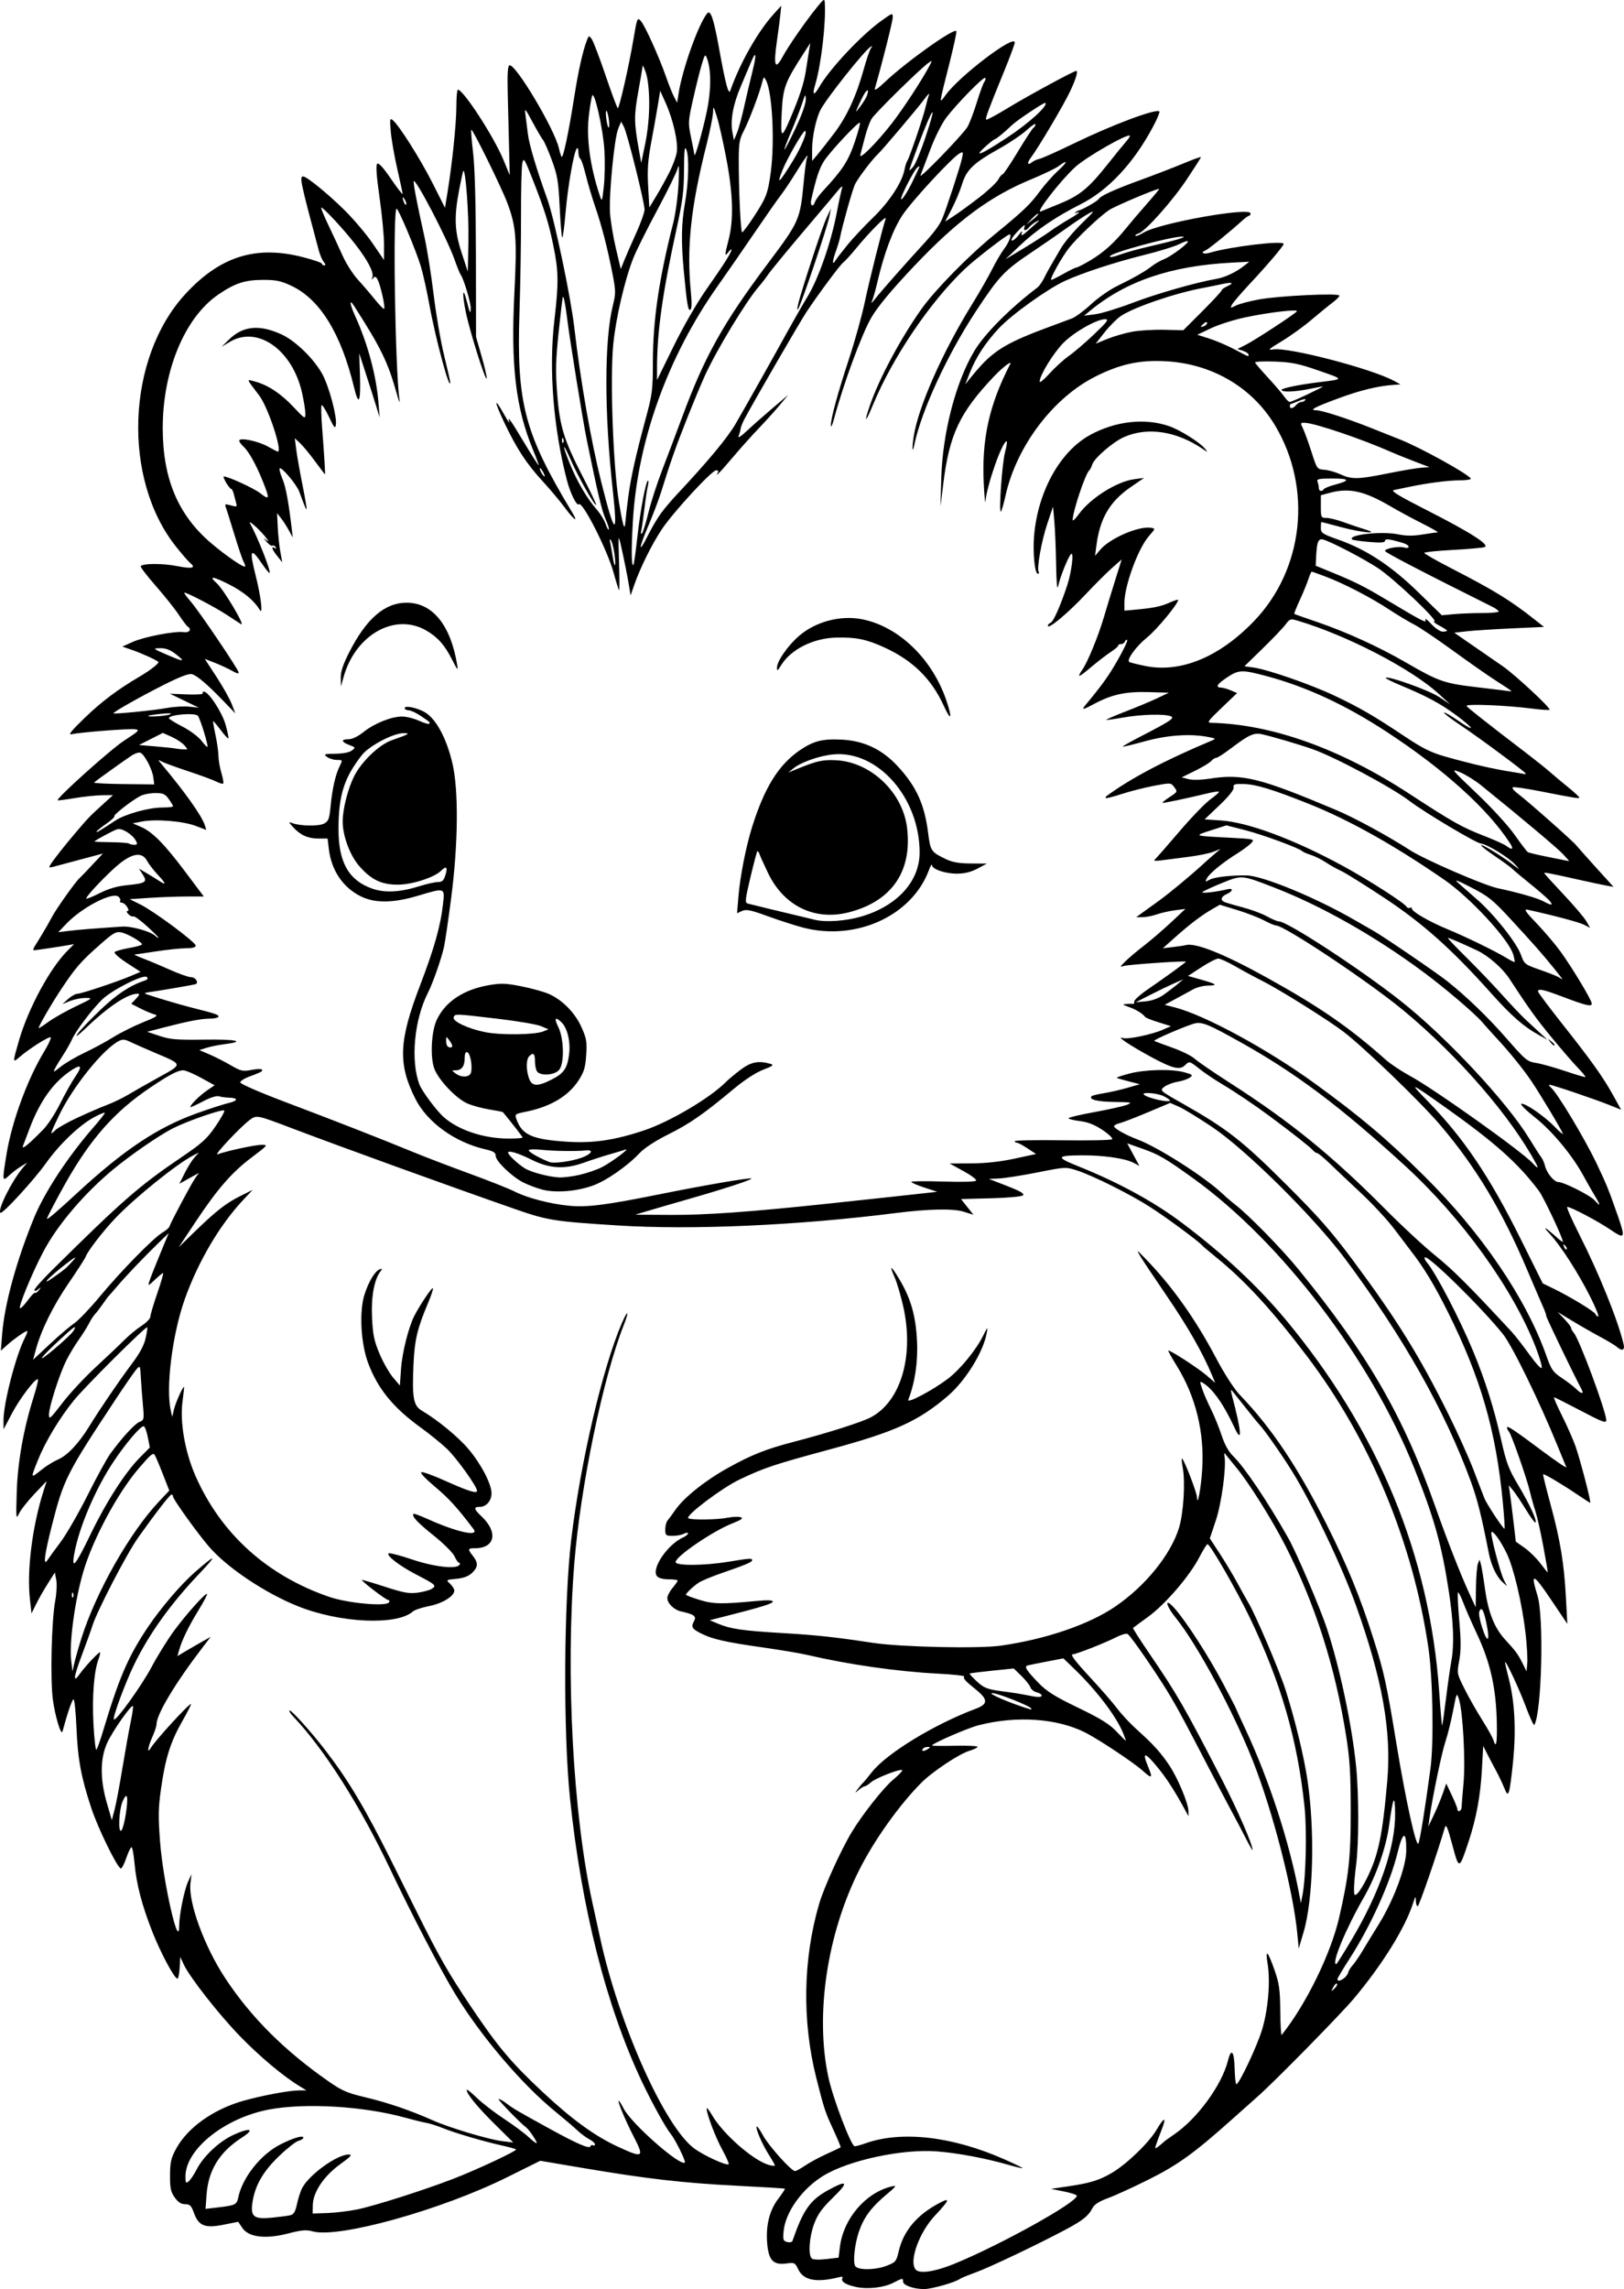 <?xml version="1.0" encoding="UTF-8" standalone="no"?>
<!-- Created with Inkscape (http://www.inkscape.org/) -->

<svg
   version="1.1"
   id="svg1"
   width="251.28"
   height="354.008"
   viewBox="0 0 251.28 354.008"
   sodipodi:docname="324a.svg"
   inkscape:version="1.3.2 (091e20ef0f, 2023-11-25)"
   xmlns:inkscape="http://www.inkscape.org/namespaces/inkscape"
   xmlns:sodipodi="http://sodipodi.sourceforge.net/DTD/sodipodi-0.dtd"
   xmlns="http://www.w3.org/2000/svg"
   xmlns:svg="http://www.w3.org/2000/svg">
  <defs
     id="defs1" />
  <sodipodi:namedview
     id="namedview1"
     pagecolor="#ffffff"
     bordercolor="#000000"
     borderopacity="0.25"
     inkscape:showpageshadow="2"
     inkscape:pageopacity="0.0"
     inkscape:pagecheckerboard="0"
     inkscape:deskcolor="#d1d1d1"
     showgrid="false"
     inkscape:zoom="1.965332"
     inkscape:cx="123.64323"
     inkscape:cy="174.27081"
     inkscape:window-width="1920"
     inkscape:window-height="1011"
     inkscape:window-x="0"
     inkscape:window-y="0"
     inkscape:window-maximized="1"
     inkscape:current-layer="layer1" />
  <g
     inkscape:groupmode="layer"
     id="layer1"
     inkscape:label="Layer 1"
     transform="translate(-16.423,-30.312)">
    <path
       style="fill:#000000"
       d="m 148.846,383.991 c -1.562,-0.324 -2.381,-0.858 -2.075,-1.354 0.13,-0.21 -0.076,-0.261 -0.564,-0.139 -3.49,0.87 -5.462,0.482 -6.281,-1.236 -0.486,-1.018 -0.582,-1.066 -1.824,-0.895 -2.034,0.279 -2.763,-0.49 -2.976,-3.142 -0.222,-2.772 0.359,-5.083 1.732,-6.881 0.607,-0.795 1.058,-1.488 1.002,-1.538 -0.056,-0.051 -3.392,-0.257 -7.413,-0.46 -8.241,-0.415 -13.97,-1.073 -23.72,-2.724 l -6.711,-1.136 -5.129,2.547 c -10.189,5.059 -26.067,9.48 -30.074,8.373 -1.012,-0.279 -1.712,-0.22 -3.806,0.323 -3.485,0.903 -6.105,0.589 -7.079,-0.848 l -0.651,-0.96 -2.252,0.45 c -2.888,0.577 -3.863,0.192 -4.588,-1.81 -0.415,-1.147 -0.629,-1.36 -1.364,-1.36 -0.618,0 -1.088,-0.303 -1.614,-1.04 -0.622,-0.872 -0.739,-1.428 -0.727,-3.44 0.013,-2.032 0.158,-2.663 0.952,-4.118 1.772,-3.25 5.752,-6.081 10.396,-7.395 2.91,-0.823 7.113,-1.605 8.638,-1.608 l 1.12,-0.002 -1.103,-0.673 c -2.522,-1.538 -6.134,-4.568 -9.16,-7.686 -3.326,-3.427 -7.841,-9.19 -8.744,-11.159 l -0.513,-1.12 -0.097,1.68 c -0.053,0.924 -0.207,1.68 -0.341,1.68 -0.47,0 -2.625,-4.029 -3.908,-7.307 -1.599,-4.085 -2.441,-7.317 -2.726,-10.46 -0.12,-1.326 -0.32,-2.473 -0.445,-2.551 -0.125,-0.077 -0.495,0.649 -0.823,1.613 -0.328,0.964 -0.719,1.712 -0.869,1.662 -0.584,-0.195 -3.507,-6.171 -4.54,-9.282 -1.593,-4.797 -2.104,-7.552 -2.314,-12.475 -0.103,-2.42 -0.307,-4.4 -0.453,-4.4 -0.212,0 -0.94,2.116 -1.707,4.96 -0.205,0.76 -1.149,-2.341 -1.49,-4.895 -0.428,-3.2 -0.211,-12.236 0.369,-15.348 0.205,-1.102 0.275,-2.527 0.155,-3.167 l -0.218,-1.163 -1.097,1.727 c -0.603,0.95 -1.416,2.375 -1.806,3.167 l -0.709,1.44 -0.249,-2.24 c -0.488,-4.395 0.366,-11.209 2.087,-16.64 l 0.507,-1.6 -1.908,2.013 c -1.049,1.107 -2.121,2.475 -2.381,3.04 -0.439,0.952 -0.464,0.714 -0.345,-3.293 0.138,-4.637 1.046,-9.78 2.592,-14.674 0.463,-1.466 0.777,-2.731 0.698,-2.81 -0.315,-0.315 -2.791,2.919 -4.02,5.251 l -1.303,2.473 -0.01,-1.373 c -0.019,-2.627 1.913,-10.088 3.314,-12.797 0.293,-0.567 0.443,-1.03 0.334,-1.03 -0.292,0 -2.079,1.258 -3.14,2.211 l -0.922,0.829 0.206,-2.592 c 0.368,-4.627 2.214,-11.347 4.939,-17.977 1.63,-3.965 5.264,-9.487 9.231,-14.026 0.94,-1.076 1.709,-2.057 1.709,-2.18 0,-0.123 -0.75,0.181 -1.667,0.675 -2.271,1.226 -5.332,4.15 -7.428,7.094 -1.874,2.632 -6.774,7.963 -7.058,7.679 -0.47,-0.47 1.765,-4.938 3.49,-6.977 l 0.663,-0.784 -0.96,0.585 c -0.528,0.322 -1.356,0.953 -1.84,1.404 -1.076,1.001 -1.091,0.88 -0.405,-3.301 0.831,-5.059 3.244,-11.625 5.844,-15.9 0.609,-1.001 1.056,-1.963 0.994,-2.138 -0.11,-0.309 -3.339,1.729 -4.926,3.109 -0.973,0.846 -0.973,0.76 0.004,-2.611 1.449,-5.001 4.801,-11.203 7.528,-13.93 l 1.002,-1.002 -0.901,0.158 c -1.446,0.254 -5.038,0.789 -5.312,0.792 -0.138,0.001 -0.098,-0.25 0.089,-0.558 0.187,-0.308 0.697,-1.136 1.134,-1.84 0.436,-0.704 1.147,-1.951 1.581,-2.77 0.697,-1.317 3.753,-5.605 4.298,-6.03 0.113,-0.088 0.963,-0.971 1.888,-1.962 l 1.683,-1.802 -3.451,0.919 c -1.898,0.506 -3.796,1.014 -4.218,1.129 -0.603,0.164 -0.71,0.113 -0.5,-0.237 0.463,-0.774 2.156,-2.931 3.984,-5.077 1.958,-2.299 2.125,-2.472 4.255,-4.409 l 1.495,-1.36 -1.673,0.017 c -0.92,0.009 -2.825,0.208 -4.233,0.442 -1.408,0.234 -2.601,0.389 -2.651,0.346 -0.297,-0.259 8.164,-7.856 10.28,-9.231 2.352,-1.528 2.477,-1.662 1.638,-1.761 -0.988,-0.117 -8.453,0.472 -9.747,0.768 -0.599,0.137 -0.099,-0.494 1.996,-2.518 2.617,-2.528 5.154,-4.432 8.564,-6.428 1.597,-0.934 3.039,-2.071 2.845,-2.243 -0.351,-0.312 -2.521,-1.301 -3.949,-1.8 l -1.616,-0.565 1.567,-0.71 c 1.768,-0.801 6.569,-1.721 7.933,-1.521 0.872,0.128 1.28,-0.445 0.611,-0.858 -0.159,-0.098 -0.792,-0.935 -1.406,-1.859 -0.615,-0.924 -2.23,-2.948 -3.589,-4.496 -1.359,-1.549 -2.385,-2.901 -2.281,-3.006 0.428,-0.428 3.389,-0.431 5.575,-0.006 2.38,0.463 3.033,0.321 2.096,-0.456 -0.289,-0.24 -1.28,-1.38 -2.2,-2.534 -8.365,-10.481 -7.676,-29.184 1.44,-39.079 5.374,-5.833 10.929,-7.574 18.191,-5.702 1.619,0.417 2.943,0.876 2.943,1.019 0,0.143 0.162,0.26 0.359,0.26 0.235,0 0.208,-0.182 -0.076,-0.525 -0.239,-0.289 -0.594,-1.117 -0.788,-1.84 -2.81,-10.488 -3.002,-11.395 -2.407,-11.395 0.544,0 3.715,2.575 6.323,5.134 1.436,1.409 3.416,3.739 4.4,5.177 l 1.789,2.615 0.005,-2.383 c 0.003,-1.31 -0.309,-4.584 -0.693,-7.274 -0.474,-3.327 -0.593,-4.996 -0.371,-5.218 0.222,-0.222 0.904,0.518 2.133,2.314 0.993,1.452 1.805,2.504 1.803,2.338 -0.002,-0.166 -0.368,-1.887 -0.814,-3.823 -0.446,-1.936 -0.9,-4.528 -1.009,-5.76 -0.178,-2.013 -0.147,-2.198 0.305,-1.824 0.988,0.815 4.292,6.046 6.169,9.767 l 1.908,3.783 0.383,-2.343 c 0.732,-4.474 1.374,-10.678 1.377,-13.303 0.002,-1.452 0.111,-2.632 0.243,-2.622 0.878,0.065 5.559,7.28 7.033,10.84 l 0.984,2.378 -0.106,-4.298 c -0.058,-2.364 -0.152,-6.158 -0.209,-8.431 -0.072,-2.884 0.007,-4.17 0.261,-4.255 0.931,-0.311 7.013,9.89 7.672,12.868 0.117,0.528 0.295,1.103 0.395,1.278 0.224,0.39 1.099,-3.726 1.961,-9.225 0.63,-4.02 1.309,-7.065 1.948,-8.747 0.305,-0.803 0.339,-0.813 0.76,-0.238 0.242,0.332 1.21,2.872 2.15,5.646 0.94,2.774 1.79,5.044 1.889,5.044 0.241,0.002 1.761,-6.71 2.446,-10.802 0.517,-3.089 0.581,-3.25 1.085,-2.72 0.628,0.66 2.818,5.491 3.922,8.651 0.424,1.213 0.986,2.618 1.25,3.121 l 0.479,0.915 0.219,-1.422 c 0.577,-3.753 3.072,-10.747 4.424,-12.399 0.513,-0.627 1.008,0.807 1.812,5.249 1.032,5.702 1.497,7.461 1.769,6.688 1.499,-4.267 4.251,-9.117 6.719,-11.84 l 1.16,-1.28 -0.125,1.28 c -0.069,0.704 -0.314,2.592 -0.544,4.195 -0.554,3.846 -0.282,4.584 0.888,2.412 0.917,-1.702 3.66,-5.639 5.436,-7.801 0.963,-1.172 1.043,-1.21 1.086,-0.516 0.192,3.141 -0.566,9.589 -1.488,12.649 -0.493,1.638 -0.214,1.79 0.629,0.341 1.67,-2.871 6.542,-8.045 9.693,-10.295 1.631,-1.164 1.68,-1.178 1.678,-0.452 -0.002,0.588 -1.594,6.921 -2.763,10.987 -0.122,0.423 0.397,0.089 1.53,-0.986 3.33,-3.158 10.868,-8.512 11.082,-7.872 0.056,0.167 -0.421,2.373 -1.059,4.901 -1.701,6.734 -1.663,6.404 -0.557,4.906 2.197,-2.978 10.649,-9.378 10.649,-8.065 0,0.232 -0.733,2.215 -1.63,4.408 -2.522,6.17 -2.958,7.346 -2.785,7.519 0.088,0.088 1.678,-0.769 3.532,-1.904 2.768,-1.695 10.027,-5.628 10.386,-5.628 0.328,0 -0.04,1.247 -0.92,3.119 -0.995,2.117 -4.931,8.769 -6.088,10.29 -0.647,0.85 -0.53,1.297 0.183,0.705 0.25,-0.208 0.763,-0.437 1.14,-0.51 0.377,-0.073 2.769,-1.143 5.315,-2.379 5.985,-2.905 12.759,-5.438 13.243,-4.954 0.096,0.096 -0.328,1.122 -0.942,2.282 -3.001,5.668 -6.927,9.885 -11.229,12.059 -3.894,1.968 -6.889,4.003 -9.422,6.405 L 172,70.406 l 2.72,-1.636 c 1.496,-0.9 3.368,-2.1 4.16,-2.667 0.792,-0.567 2.124,-1.422 2.96,-1.9 0.836,-0.478 1.52,-0.944 1.52,-1.035 0,-0.091 -0.18,-0.062 -0.4,0.065 -0.232,0.134 -0.288,0.108 -0.133,-0.061 0.147,-0.16 0.363,-0.298 0.48,-0.306 0.422,-0.029 2.894,-1.424 3.093,-1.746 0.333,-0.54 2.37,-1.469 6.583,-3.005 2.187,-0.797 5.165,-1.946 6.617,-2.554 1.452,-0.608 2.64,-1.034 2.64,-0.947 0,0.087 -0.963,1.605 -2.141,3.373 -2.27,3.411 -6.437,8.088 -7.507,8.428 -0.352,0.112 -0.565,0.279 -0.473,0.371 0.092,0.092 0.652,-0.132 1.244,-0.498 2.383,-1.473 16.557,-4.011 16.557,-2.965 0,0.197 -0.108,0.358 -0.24,0.359 -0.132,8.14e-4 -0.672,0.398 -1.2,0.883 -1.675,1.537 -5.092,4.307 -5.514,4.469 -0.89,0.341 -0.339,0.662 0.634,0.369 3.17,-0.956 11.44,-1.943 11.44,-1.366 0,0.303 -2.462,3.207 -5.185,6.116 -1.356,1.448 -2.614,2.913 -2.797,3.255 -0.317,0.593 -0.29,0.6 0.598,0.157 0.512,-0.255 2.131,-0.683 3.597,-0.949 3.138,-0.57 12.43,-1.007 12.418,-0.583 -0.005,0.159 -0.489,0.648 -1.077,1.088 -0.588,0.44 -2.06,1.641 -3.272,2.668 -1.211,1.028 -3.283,2.518 -4.603,3.313 -1.999,1.204 -2.22,1.413 -1.32,1.252 2.275,-0.407 15.263,2.972 18.76,4.881 l 0.96,0.524 -1.12,0.081 c -2.427,0.176 -5.115,0.834 -8.48,2.075 -3.704,1.366 -4.596,1.845 -3.434,1.845 0.874,0 4.801,1.27 8.554,2.766 1.584,0.631 3.6,1.434 4.48,1.783 3.095,1.228 10.428,5.28 10.88,6.011 0.091,0.147 -0.669,0.272 -1.689,0.277 -1.875,0.009 -4.982,0.411 -7.911,1.025 -0.88,0.184 -1.923,0.401 -2.318,0.482 -0.535,0.11 0.778,0.908 5.165,3.138 6.718,3.415 9.758,5.358 8.887,5.68 -0.304,0.112 -2.528,0.31 -4.943,0.44 -2.415,0.129 -4.391,0.336 -4.391,0.46 0,0.124 1.908,1.208 4.24,2.409 6.612,3.406 9.049,4.902 12.783,7.849 l 1.503,1.186 -5.023,0.231 c -2.763,0.127 -5.887,0.328 -6.943,0.447 l -1.92,0.217 2.88,1.991 c 1.584,1.095 3.66,2.529 4.614,3.186 1.916,1.321 7.492,6.503 7.253,6.742 -0.083,0.083 -1.347,-0.003 -2.809,-0.192 -3.955,-0.511 -10.258,-0.757 -10.033,-0.392 0.174,0.281 3.224,2.683 9.455,7.445 1.32,1.009 2.853,2.236 3.407,2.727 0.554,0.491 1.807,1.541 2.784,2.333 0.978,0.792 1.784,1.531 1.793,1.641 0.016,0.212 -0.546,0.122 -6.285,-1.005 -1.969,-0.387 -3.759,-0.643 -3.978,-0.57 -0.227,0.076 0.142,0.534 0.86,1.068 1.387,1.032 8.43,7.264 8.938,7.91 0.176,0.224 1.544,1.76 3.04,3.415 l 2.72,3.008 -1.12,-0.202 c -0.616,-0.111 -2.488,-0.509 -4.16,-0.885 -4.392,-0.988 -5.44,-1.189 -5.44,-1.046 0,0.07 1.332,1.542 2.96,3.27 1.628,1.728 3.227,3.607 3.553,4.175 l 0.593,1.032 -0.93,-0.481 c -0.764,-0.395 -4.664,-1.434 -8.736,-2.327 -0.65,-0.143 -0.381,0.263 1.442,2.171 1.233,1.29 2.888,3.245 3.679,4.345 1.875,2.606 4.798,7.483 4.798,8.005 0,0.522 -0.891,0.31 -4.587,-1.092 -2.906,-1.102 -3.733,-1.278 -3.733,-0.794 0,0.153 1.697,2.421 3.77,5.04 4.541,5.736 6.311,8.221 7.896,11.09 l 1.198,2.168 -1.712,-0.689 c -2.302,-0.926 -8.907,-3.167 -9.333,-3.167 -0.188,0 -0.115,0.18 0.161,0.4 0.95,0.757 5.145,7.722 7.083,11.76 1.484,3.093 1.937,4.209 3.294,8.122 1.207,3.481 1.108,3.656 -1.186,2.098 -1.936,-1.314 -6.085,-3.5 -6.645,-3.5 -0.161,0 0.673,1.908 1.852,4.24 3.086,6.102 5.941,13.159 6.861,16.96 0.238,0.982 -0.215,1.171 -1.054,0.439 -0.278,-0.243 -1.441,-0.942 -2.585,-1.553 -1.144,-0.612 -3.088,-1.725 -4.32,-2.473 l -2.24,-1.361 1.04,1.09 c 0.572,0.599 1.04,1.215 1.04,1.369 0,0.154 0.195,0.507 0.433,0.785 0.863,1.008 5.007,12.178 5.007,13.498 0,0.509 -0.609,0.281 -3.947,-1.476 -2.171,-1.142 -4.031,-2.077 -4.134,-2.077 -0.103,0 0.448,1.272 1.226,2.827 0.777,1.555 1.717,3.679 2.088,4.72 0.716,2.009 2.479,8.773 2.286,8.773 -0.063,0 -0.952,-0.569 -1.976,-1.264 -2.311,-1.57 -5.19,-3.276 -5.313,-3.15 -0.051,0.052 0.476,2.183 1.17,4.735 1.495,5.496 2.082,9.074 2.367,14.442 l 0.21,3.958 -2.588,-3.84 c -2.72,-4.035 -3.149,-4.147 -2.03,-0.529 1.02,3.296 0.663,18.012 -0.485,20.008 -0.088,0.153 -0.691,-1.143 -1.338,-2.88 -1.048,-2.811 -3.161,-7.305 -3.201,-6.81 -0.008,0.104 0.263,1.276 0.603,2.606 0.895,3.5 1.119,7.745 0.663,12.555 -0.216,2.282 -0.508,4.442 -0.647,4.8 -0.224,0.574 -0.315,0.5 -0.777,-0.629 -0.288,-0.704 -0.839,-1.856 -1.223,-2.56 -0.385,-0.704 -0.991,-1.856 -1.347,-2.56 l -0.647,-1.28 -0.202,3.68 c -0.223,4.057 -0.874,7.563 -2.074,11.162 -1.452,4.355 -1.454,4.356 -2.507,0.44 -0.745,-2.772 -0.97,-3.284 -1.157,-2.641 -1.131,3.886 -3.984,12.158 -4.195,12.158 -0.146,0 -0.275,-0.396 -0.287,-0.88 -0.019,-0.77 -0.072,-0.72 -0.429,0.4 -1.205,3.784 -4.741,9.485 -9.132,14.72 -2.097,2.5 -12.311,12.895 -14.941,15.205 -0.504,0.443 -2.213,1.964 -3.797,3.381 -5.947,5.318 -8.465,7.142 -12.97,9.397 -2.401,1.202 -5.26,2.511 -6.355,2.91 -1.396,0.509 -2.118,0.974 -2.42,1.557 -0.621,1.201 -1.471,1.883 -4.091,3.284 -4.223,2.257 -11.89,5.906 -14.004,6.664 -1.144,0.41 -2.224,0.854 -2.4,0.985 -0.715,0.534 -4.381,1.577 -5.542,1.577 -1.612,0 -3.258,-0.582 -3.258,-1.151 0,-0.577 -0.067,-0.569 -1.51,0.175 -1.477,0.761 -3.933,1.035 -5.804,0.647 z M 164.16,380.388 c 7.141,-2.933 18.88,-9.455 18.88,-10.491 0,-0.146 -0.9,-0.446 -2,-0.667 l -2,-0.402 2.56,-0.376 c 3.478,-0.511 4.826,-0.919 6.802,-2.058 2.261,-1.304 5.778,-4.677 6.958,-6.676 1.245,-2.108 1.615,-2.088 0.773,0.042 -0.366,0.924 -0.75,1.968 -0.854,2.32 -0.174,0.589 -0.141,0.602 0.426,0.16 0.339,-0.264 0.688,-0.562 0.775,-0.661 0.088,-0.1 0.813,-0.625 1.611,-1.168 3.602,-2.45 7.379,-7.625 8.335,-11.422 0.518,-2.056 0.969,-1.46 1.038,1.369 0.03,1.252 0.149,2.278 0.263,2.28 0.418,0.006 3.11,-5.672 3.931,-8.292 0.973,-3.104 1.358,-7.548 0.897,-10.363 -0.39,-2.382 0.038,-1.958 1.1,1.089 0.699,2.006 0.832,2.967 0.865,6.271 0.022,2.146 0.119,3.802 0.216,3.68 3.778,-4.737 7.596,-12.528 8.89,-18.142 1.498,-6.498 1.802,-9.32 1.794,-16.64 -0.007,-5.694 -0.144,-7.897 -0.72,-11.52 -1.695,-10.659 -4.774,-20.291 -9.37,-29.31 -2.04,-4.003 -5.617,-9.71 -7.562,-12.067 -0.665,-0.806 -1.384,-1.689 -1.597,-1.964 -0.338,-0.435 -0.374,-0.417 -0.279,0.141 0.292,1.725 -0.458,7.278 -1.339,9.913 l -0.935,2.796 1.55,2.374 c 0.852,1.306 2.074,3.342 2.714,4.526 0.64,1.183 1.421,2.584 1.735,3.112 1.108,1.862 4.754,10.404 5.695,13.343 1.468,4.582 2.862,10.31 3.412,14.011 1.181,7.95 0.906,18.476 -0.616,23.594 l -0.733,2.466 -0.231,-2.387 c -0.646,-6.674 -3.798,-18.882 -6.897,-26.707 -3.013,-7.608 -8.585,-17.933 -11.895,-22.041 -1.683,-2.088 -1.759,-3.293 -0.086,-1.357 1.81,2.094 5.143,7.266 7.314,11.348 1.155,2.172 2.1,3.992 2.1,4.044 0,0.052 0.632,1.443 1.404,3.091 3.717,7.932 6.857,17.567 8.381,25.716 l 0.239,1.28 0.254,-1.28 c 0.529,-2.661 0.696,-9.972 0.313,-13.627 -1.092,-10.407 -3.65,-19.229 -8.501,-29.315 -2.055,-4.274 -6.104,-11.299 -6.511,-11.297 -0.121,6.5e-4 -0.694,0.92 -1.275,2.042 -1.491,2.884 -5.268,7.273 -7.905,9.186 -1.232,0.894 -2.287,1.672 -2.344,1.729 -0.058,0.057 1.109,1.881 2.593,4.053 4.208,6.161 5.467,8.347 11.083,19.243 2.498,4.847 4.864,10.276 4.815,11.048 -0.008,0.12 -0.489,-0.718 -1.069,-1.862 -0.58,-1.144 -1.487,-2.872 -2.016,-3.84 -0.529,-0.968 -2.158,-4.064 -3.622,-6.88 -3.751,-7.217 -4.544,-8.702 -5.811,-10.88 -1.826,-3.139 -6.392,-9.797 -6.835,-9.967 -0.226,-0.087 -0.989,0.137 -1.694,0.497 -1.763,0.899 -6.167,2.632 -6.813,2.681 -0.351,0.026 0.529,1.18 2.605,3.415 1.724,1.856 3.674,4.095 4.333,4.975 0.659,0.88 2.003,2.32 2.987,3.2 2.555,2.286 3.746,3.598 5.065,5.58 1.312,1.972 2.937,5.86 2.951,7.06 l 0.009,0.8 -0.434,-0.8 c -1.603,-2.959 -2.865,-4.936 -4.201,-6.585 -2.119,-2.614 -2.623,-2.692 -1.601,-0.246 0.74,1.771 0.588,1.883 -0.823,0.608 -1.367,-1.235 -6.769,-4.831 -8.856,-5.896 -4.367,-2.228 -10.673,-2.669 -16.561,-1.158 -1.728,0.444 -7.2,2.823 -7.2,3.131 0,0.069 1.584,0.088 3.52,0.044 1.936,-0.045 3.52,0.027 3.52,0.159 0,0.132 -0.57,0.411 -1.266,0.62 -1.603,0.48 -5.754,3.244 -7.46,4.966 -3.418,3.451 -7.247,8.826 -9.568,13.429 -5.015,9.948 -6.88,22.508 -4.774,32.155 0.715,3.275 3.517,10.611 4.054,10.611 0.206,0 0.973,-0.211 1.704,-0.469 5.573,-1.966 13.38,-1.069 21.391,2.458 1.633,0.719 2.929,1.348 2.88,1.397 -0.05,0.049 -1.096,-0.2 -2.325,-0.554 -3.413,-0.983 -7.736,-1.791 -10.909,-2.039 -5.335,-0.417 -13.598,1.348 -17.567,3.753 -3.271,1.982 -5.883,5.615 -6.168,8.575 -0.129,1.338 -0.067,1.526 0.551,1.688 0.397,0.104 0.751,0.021 0.825,-0.193 1.634,-4.735 2.705,-6.271 5.431,-7.783 3.078,-1.707 3.352,-1.354 0.847,1.088 -1.726,1.683 -2.375,2.584 -2.935,4.08 -0.748,1.996 -0.945,4.775 -0.378,5.342 0.202,0.202 1.06,0.242 2.243,0.105 l 1.916,-0.222 0.209,-1.671 c 0.547,-4.38 3.981,-8.382 8.018,-9.346 0.844,-0.201 0.724,-0.031 -0.986,1.404 -2.199,1.845 -3.36,3.436 -4.101,5.619 -0.657,1.937 -0.949,4.723 -0.555,5.305 0.441,0.652 3.105,0.618 4.868,-0.062 1.372,-0.53 1.49,-0.67 1.839,-2.182 0.736,-3.187 2.789,-5.645 6.257,-7.489 1.802,-0.958 1.658,-0.527 -0.637,1.917 -2.447,2.605 -4.047,7.066 -2.992,8.338 0.589,0.71 3.005,0.347 6.065,-0.91 z m -102.82,-7.482 c 0.538,-0.127 0.779,-0.533 1.04,-1.752 0.187,-0.872 0.545,-1.975 0.794,-2.45 1.1,-2.091 5.39,-5.184 7.191,-5.184 0.627,0 0.38,0.282 -1.328,1.516 -2.516,1.817 -4.18,4.308 -4.215,6.31 l -0.023,1.294 2.24,-0.072 c 1.232,-0.039 3.32,-0.289 4.64,-0.556 2.651,-0.534 10.38,-2.996 14.923,-4.753 3.624,-1.401 9.872,-4.331 9.669,-4.534 -0.083,-0.083 -1.078,-0.357 -2.211,-0.609 -2.877,-0.641 -7.198,-1.914 -9.12,-2.688 -0.89,-0.358 -2.042,-0.722 -2.56,-0.809 -0.518,-0.087 -2.021,-0.456 -3.341,-0.821 -6.38,-1.762 -15.43,-2.295 -21.004,-1.238 -6.863,1.302 -12.916,6.151 -12.916,10.347 0,1.029 0.061,1.119 0.505,0.751 0.278,-0.231 0.842,-1.076 1.254,-1.879 1.033,-2.015 3.485,-4.306 5.681,-5.308 2.596,-1.184 3.389,-0.917 1.286,0.432 -3.441,2.208 -5.19,5.03 -5.46,8.813 l -0.158,2.208 1.886,-0.222 c 2.727,-0.32 2.939,-0.424 3.178,-1.558 0.653,-3.098 3.506,-6.673 6.548,-8.206 2.002,-1.009 3.52,-1.449 3.52,-1.02 0,0.16 -0.338,0.376 -0.75,0.48 -0.413,0.104 -1.78,1.18 -3.038,2.391 -2.493,2.4 -3.738,4.601 -4.101,7.244 -0.291,2.125 0.261,2.526 3.089,2.245 1.144,-0.114 2.395,-0.281 2.78,-0.372 z m 79.656,-7.677 c 0.685,-0.468 2.181,-1.276 3.325,-1.795 1.144,-0.519 2.121,-0.981 2.171,-1.027 0.05,-0.046 -0.432,-1.218 -1.073,-2.605 -1.353,-2.933 -1.456,-3.244 -2.69,-8.122 -2.221,-8.786 -2.065,-18.374 0.438,-26.925 0.748,-2.555 3.413,-8.413 5.062,-11.126 1.674,-2.754 4.876,-6.811 6.353,-8.047 0.882,-0.738 1.529,-1.417 1.438,-1.507 -0.27,-0.27 -4.126,1.229 -4.841,1.882 -0.363,0.332 -0.784,0.604 -0.935,0.604 -0.151,0 -0.571,0.252 -0.934,0.56 -0.64,0.544 -0.646,0.541 -0.201,-0.08 0.252,-0.352 0.612,-0.784 0.799,-0.96 0.187,-0.176 0.817,-0.93 1.399,-1.676 2.274,-2.912 9.663,-7.423 16.109,-9.834 1.92,-0.718 1.909,-1.436 -0.048,-3.007 -1.612,-1.294 -1.948,-1.674 -1.757,-1.983 0.072,-0.116 -1.774,-0.311 -4.101,-0.434 -6.355,-0.336 -13.752,-1.398 -20.231,-2.904 -1.056,-0.246 -4.08,-0.754 -6.72,-1.13 -5.909,-0.841 -7.931,-1.299 -9.681,-2.191 -1.433,-0.731 -1.563,-0.981 -1.027,-1.983 0.357,-0.668 -0.113,-0.995 -2.02,-1.404 -1.098,-0.235 -2.152,-1.249 -2.152,-2.069 0,-0.339 0.36,-1.043 0.8,-1.566 0.44,-0.523 0.8,-1.038 0.8,-1.145 0,-0.107 -0.63,-0.194 -1.401,-0.194 -0.859,0 -1.556,-0.187 -1.802,-0.484 -0.927,-1.117 1.603,-4.881 4.02,-5.983 0.431,-0.196 0.783,-0.483 0.783,-0.637 0,-0.154 -0.279,-0.131 -0.619,0.051 -0.34,0.182 -1.132,0.331 -1.76,0.331 -1.058,0 -1.141,-0.071 -1.141,-0.974 0,-0.535 0.147,-1.147 0.326,-1.36 0.179,-0.213 0.752,-0.992 1.272,-1.733 1.338,-1.903 4.627,-4.518 8.104,-6.445 3.683,-2.04 5.907,-2.921 10.171,-4.028 5.215,-1.354 10.566,-3.057 11.967,-3.81 4.652,-2.499 6.694,-9.547 4.972,-17.162 -0.377,-1.667 -0.968,-3.67 -1.313,-4.449 -0.918,-2.075 -0.582,-1.917 0.772,0.365 1.748,2.945 2.498,5.607 2.685,9.534 0.152,3.195 -0.338,6.448 -1.357,9.009 -0.269,0.677 3.755,-1.447 6.099,-3.218 1.887,-1.426 4.355,-4.421 5.446,-6.608 0.74,-1.485 0.783,-1.519 0.592,-0.48 -0.548,2.981 -3.287,7.392 -6.06,9.76 -4.522,3.861 -8.143,5.502 -18.063,8.187 -8.853,2.396 -10.199,2.843 -14.094,4.686 -2.706,1.28 -8.392,5.562 -7.96,5.994 0.298,0.298 4.47,0.252 6.056,-0.067 0.801,-0.161 1.724,-0.199 2.051,-0.084 0.453,0.159 0.144,0.387 -1.296,0.958 -3.043,1.206 -8.771,5.111 -8.771,5.98 0,0.592 4.418,0.566 8.16,-0.049 3.345,-0.55 3.68,-0.571 3.68,-0.235 0,0.286 -0.98,0.7 -4.772,2.013 -1.481,0.513 -3.038,1.159 -3.461,1.436 -0.832,0.545 -2.007,1.65 -2.007,1.888 0,0.081 0.937,0.436 2.081,0.79 2.143,0.662 3.441,0.687 8.879,0.17 1.638,-0.156 2.48,-0.124 2.48,0.093 0,0.31 -1.763,0.856 -7.359,2.277 l -2.397,0.609 1.278,0.537 c 1.935,0.814 3.761,1.082 9.819,1.442 5.503,0.327 8.044,0.601 14.179,1.525 4.329,0.653 16.33,0.915 19.749,0.431 6.927,-0.98 13.599,-3.251 17.677,-6.018 4.693,-3.183 8.654,-8.074 9.918,-12.244 0.683,-2.254 0.978,-7.028 0.571,-9.225 -0.174,-0.938 -0.215,-1.586 -0.091,-1.44 0.449,0.526 2.256,5.227 2.283,5.938 0.063,1.676 0.626,-1.298 0.814,-4.302 0.357,-5.699 -0.995,-11.213 -3.907,-15.936 -0.788,-1.278 -1.393,-2.359 -1.344,-2.403 0.185,-0.164 4.627,2.707 5.918,3.825 l 1.349,1.169 -0.506,-1.213 c -1.442,-3.453 -3.75,-7.497 -6.952,-12.178 -1.958,-2.863 -3.83,-5.671 -4.161,-6.24 -0.583,-1.005 -0.564,-0.998 0.652,0.245 4.199,4.292 7.846,9.4 11.081,15.52 1.31,2.478 2.826,4.823 3.718,5.749 4.884,5.074 8.936,11.124 13.416,20.03 3.212,6.386 5.211,11.274 7.272,17.783 1.609,5.08 1.996,6.853 3.504,16.032 1.443,8.784 3.058,16.13 3.408,15.504 0.235,-0.421 1.028,-5.329 1.869,-11.579 0.54,-4.015 0.373,-13.956 -0.314,-18.654 -2.392,-16.354 -9.006,-32.232 -18.81,-45.157 -5.448,-7.182 -9.597,-11.686 -14.157,-15.367 -0.967,-0.78 -1.901,-1.578 -2.077,-1.772 -0.624,-0.69 -5.373,-4.194 -7.921,-5.844 -3.027,-1.96 -8.931,-4.916 -11.423,-5.719 -1.723,-0.555 -1.796,-0.551 -6.08,0.301 -2.385,0.474 -5.056,0.896 -5.936,0.938 l -1.6,0.075 2.813,1.091 c 2.012,0.78 2.715,1.189 2.468,1.436 -0.203,0.203 -2.253,0.394 -4.972,0.465 l -4.627,0.12 0.961,1.214 0.961,1.214 -1.523,-0.476 c -1.626,-0.508 -5.44,-0.432 -10.483,0.209 -15.09,1.918 -31.526,2.652 -43.04,1.921 -9.823,-0.623 -10.839,-0.784 -15.759,-2.492 -9.328,-3.238 -27.243,-9.723 -34.801,-12.597 -5.205,-1.979 -5.313,-2.001 -6.327,-1.263 -1.427,1.039 -5.728,5.614 -5.033,5.353 1.357,-0.509 5.81,-1.471 6.82,-1.473 1.032,-0.002 0.992,0.049 -1.521,1.942 -3.093,2.33 -5.305,4.872 -8.734,10.036 l -2.563,3.859 2.359,-2.294 c 3.366,-3.274 4.937,-4.507 7.141,-5.605 l 1.937,-0.966 -1.46,1.552 c -3.623,3.852 -6.967,9.527 -9.039,15.339 -1.927,5.406 -2.973,13.749 -2.163,17.253 l 0.222,0.96 0.259,-1.12 c 0.232,-1.004 1.346,-3.52 1.558,-3.52 0.046,0 -0.054,1 -0.223,2.222 -0.441,3.192 0.37,7.855 2.014,11.581 3.938,8.923 11.087,15.381 20.672,18.673 2.875,0.988 8.829,1.533 9.253,0.848 0.124,-0.2 0.067,-0.364 -0.125,-0.364 -0.343,0 -4.203,-2.952 -4.054,-3.1 0.042,-0.042 1.643,0.433 3.559,1.054 2.929,0.95 3.742,1.094 5.106,0.908 0.892,-0.122 1.877,-0.4 2.189,-0.617 0.701,-0.489 0.553,-0.618 -2.512,-2.21 -2.496,-1.296 -4.578,-2.888 -4.235,-3.237 0.121,-0.124 1.755,0.294 3.63,0.929 3.432,1.161 6.904,1.555 7.35,0.833 0.109,-0.176 0.08,-0.32 -0.063,-0.32 -0.143,0 -0.457,-0.442 -0.696,-0.983 -0.243,-0.549 -1.681,-1.98 -3.261,-3.246 -2.538,-2.032 -3.424,-2.994 -3.078,-3.34 0.064,-0.064 1.04,0.298 2.168,0.806 4.526,2.037 8.05,2.81 7.103,1.559 -2.514,-3.323 -3.752,-4.684 -5.934,-6.526 -1.59,-1.342 -2.408,-2.226 -2.111,-2.283 0.266,-0.051 1.912,0.551 3.659,1.338 3.509,1.582 4.935,2.03 4.935,1.551 0,-0.659 -3.191,-5.102 -4.68,-6.517 -0.858,-0.814 -2.712,-2.313 -4.12,-3.33 -4.197,-3.032 -6.6,-5.996 -8.066,-9.948 -1.123,-3.029 -1.383,-7.907 -0.561,-10.521 0.638,-2.029 1.654,-3.709 2.386,-3.948 0.374,-0.122 0.401,-0.057 0.122,0.295 -0.987,1.247 -1.482,3.9 -1.332,7.135 0.126,2.707 0.316,3.63 1.163,5.637 0.557,1.32 1.493,2.967 2.08,3.659 l 1.067,1.259 0.175,-2.547 c 0.174,-2.533 1.168,-6.501 2.067,-8.247 0.851,-1.653 2.709,-4.422 2.864,-4.267 0.084,0.084 -0.234,1.067 -0.705,2.187 -1.71,4.06 -2.119,5.769 -2.294,9.595 -0.237,5.157 -0.015,6.396 1.284,7.158 2.432,1.427 5.634,4.064 7.237,5.96 1.928,2.279 3.552,5.396 3.553,6.817 3.12e-4,1.157 -0.815,2.105 -1.809,2.105 -1.003,0 -0.946,0.336 0.249,1.46 2.626,2.471 2.116,4.94 -1.02,4.94 -1.112,0 -1.142,0.121 -0.299,1.193 0.845,1.074 0.807,1.739 -0.15,2.638 -0.537,0.505 -1.309,0.792 -2.415,0.898 -1.617,0.155 -1.622,0.159 -0.97,0.766 0.36,0.336 0.655,0.808 0.655,1.049 0,0.866 -1.833,1.996 -3.887,2.397 -1.118,0.218 -2.256,0.596 -2.528,0.84 -2.454,2.193 -11.25,1.796 -17.751,-0.8 -5.118,-2.044 -11.01,-5.989 -13.808,-9.246 -1.793,-2.088 -5.545,-7.314 -5.545,-7.725 0,-0.181 -0.108,-0.323 -0.24,-0.316 -0.26,0.014 -2.421,2.804 -5.168,6.673 -1.765,2.486 -6.353,11.326 -7.075,13.633 -0.22,0.704 -0.964,2.774 -1.653,4.599 -1.249,3.31 -1.377,4.381 -0.346,2.901 0.797,-1.144 3.035,-3.534 3.177,-3.392 0.067,0.067 -0.03,0.523 -0.216,1.013 -0.708,1.861 -1.02,5.794 -0.796,10.028 0.124,2.348 0.333,4.148 0.463,4 0.131,-0.148 0.562,-1.35 0.959,-2.67 2.548,-8.477 3.906,-11.642 6.945,-16.191 2.022,-3.026 5.15,-6.685 7.375,-8.628 3.248,-2.836 3.516,-2.757 0.699,0.204 -4.491,4.722 -7.787,9.307 -10.127,14.091 -1.377,2.814 -3.395,8.274 -3.149,8.519 0.316,0.316 4.291,-5.217 5.832,-8.116 0.903,-1.698 2.443,-4.184 3.424,-5.524 1.893,-2.587 4.933,-5.984 5.156,-5.762 0.073,0.073 -0.526,1.212 -1.333,2.529 -1.533,2.506 -2.535,4.567 -2.988,6.146 l -0.268,0.935 1.184,-0.706 c 0.651,-0.388 1.81,-1.059 2.576,-1.49 l 1.392,-0.784 -1.307,1.708 c -4.21,5.504 -7.078,10.295 -7.078,11.824 0,0.294 -0.285,1.162 -0.633,1.929 -0.709,1.562 -0.878,2.783 -0.236,1.7 0.697,-1.174 6.002,-6.958 6.2,-6.76 0.059,0.059 -0.544,1.248 -1.34,2.641 -1.812,3.172 -2.614,5.701 -3.275,10.332 -0.44,3.085 -0.465,4.352 -0.162,8.335 0.471,6.197 2.925,16.977 2.956,12.986 0.014,-1.77 0.777,-5.531 1.396,-6.88 l 0.514,-1.12 -0.166,1.44 c -0.342,2.956 2.154,9.758 5.375,14.647 3.98,6.042 9.152,11.203 16.017,15.984 2.055,1.431 2.875,1.783 5.716,2.456 3.387,0.802 6.932,2.014 10.357,3.539 2.598,1.157 8.665,2.976 10.768,3.229 l 1.712,0.206 -2.859,-2.83 c -2.743,-2.715 -4.341,-4.665 -4.341,-5.296 0,-0.163 0.684,0.37 1.52,1.185 0.836,0.815 2.743,2.288 4.238,3.274 1.495,0.986 3.218,2.265 3.83,2.843 0.612,0.577 1.169,0.994 1.237,0.925 0.141,-0.141 -1.202,-2.136 -1.643,-2.441 -0.75,-0.518 -4.37,-4.24 -4.246,-4.364 0.078,-0.078 0.619,0.219 1.202,0.659 1.11,0.837 1.604,1.127 6.821,3.991 4.169,2.289 6.035,3.089 6.181,2.652 0.063,-0.188 0.246,-0.261 0.407,-0.161 0.161,0.1 0.293,0.032 0.293,-0.15 0,-0.182 -0.396,-0.536 -0.88,-0.787 -0.484,-0.251 -1.312,-0.866 -1.84,-1.368 -0.528,-0.502 -2.05,-1.8 -3.382,-2.885 C 97.158,352.654 90.869,345.267 86.83,338.646 84.619,335.02 80.19,326.519 76.867,319.52 72.098,309.479 66.614,300.845 61.76,295.739 c -0.387,-0.408 -0.636,-0.81 -0.552,-0.894 0.205,-0.205 3.378,3.316 5.619,6.236 3.533,4.603 6.091,8.894 10.133,16.999 1.361,2.728 3.264,6.544 4.231,8.48 3.226,6.461 4.639,8.925 7.987,13.92 4.197,6.262 6.225,8.692 11.001,13.179 4.619,4.339 8.195,6.954 11.784,8.617 4.035,1.87 4.21,1.751 2.443,-1.663 -1.21,-2.338 -2.488,-5.412 -2.25,-5.412 0.082,0 0.427,0.546 0.768,1.213 1.187,2.326 8.79,9.018 9.472,8.336 0.179,-0.179 -1.52,-3.615 -2.175,-4.399 -0.77,-0.92 -2.981,-4.93 -4.518,-8.19 -5.483,-11.635 -9.305,-26.703 -11.079,-43.679 -1.071,-10.244 -0.973,-30.412 0.195,-40.15 1.428,-11.915 4.841,-26.485 7.817,-33.381 0.946,-2.192 1.193,-1.956 0.302,0.288 -3.198,8.054 -6.708,24.974 -7.659,36.922 -1.353,17.004 -0.197,38.722 2.786,52.32 0.444,2.024 1.004,4.58 1.245,5.679 2.907,13.275 9.92,28.953 14.489,32.389 1.465,1.101 5.077,2.761 5.371,2.467 0.085,-0.085 -0.348,-1.067 -0.96,-2.184 -1.075,-1.961 -2.454,-5.577 -2.448,-6.421 0.002,-0.226 0.381,0.238 0.843,1.03 1.696,2.908 6.356,6.992 8.768,7.684 0.52,0.149 0.946,0.186 0.946,0.082 0,-0.104 -0.421,-0.85 -0.936,-1.658 -1.028,-1.612 -2.11,-4.129 -1.876,-4.363 0.082,-0.082 0.532,0.556 1,1.417 0.866,1.591 4.365,5.478 4.932,5.478 0.171,0 0.871,-0.383 1.555,-0.851 z m 82.292,-28.129 c -0.107,-0.107 -0.368,0.141 -0.578,0.552 -0.366,0.715 -0.358,0.723 0.195,0.195 0.318,-0.304 0.491,-0.64 0.383,-0.747 z m 1.114,-0.86 c 0.288,-0.22 0.567,-0.61 0.621,-0.868 0.054,-0.257 0.364,-0.761 0.69,-1.12 0.326,-0.359 1.021,-1.373 1.544,-2.252 0.523,-0.88 1.645,-2.714 2.492,-4.077 2.299,-3.694 4.237,-8.868 4.261,-11.372 0.03,-3.181 -0.52,-3.075 -1.337,0.258 -1.154,4.704 -4.184,11.402 -7.427,16.417 -1.037,1.604 -1.885,3.028 -1.885,3.165 0,0.368 0.447,0.303 1.041,-0.151 z m 1.143,-5.92 c 4.358,-7.315 6.804,-14.413 6.744,-19.561 -0.037,-3.128 -0.319,-2.592 -0.907,1.721 -0.484,3.553 -1.985,7.867 -3.897,11.202 -2.866,4.998 -5.105,10.398 -4.311,10.398 0.073,0 1.14,-1.692 2.372,-3.76 z m 2.286,-9.341 c 1.854,-3.676 2.499,-6.708 3.241,-15.219 0.676,-7.756 -0.748,-15.734 -4.855,-27.2 -2.171,-6.062 -6.875,-15.917 -9.927,-20.8 -1.699,-2.717 -4.47,-6.65 -5.074,-7.2 -0.097,-0.088 -1.032,-1.24 -2.078,-2.56 -1.046,-1.32 -2.011,-2.53 -2.144,-2.689 -0.133,-0.159 -0.112,0.201 0.047,0.8 1.496,5.628 1.644,7.697 0.35,4.902 -1.64,-3.542 -3.364,-5.967 -4.868,-6.848 -0.472,-0.276 -0.479,-0.188 -0.075,0.984 0.244,0.708 0.853,2.108 1.354,3.109 0.501,1.002 1.236,2.81 1.633,4.018 0.475,1.442 1.081,2.542 1.765,3.2 1.746,1.68 5.287,6.936 8.545,12.683 1.305,2.302 4.98,10.908 6.029,14.12 1.989,6.088 3.838,14.847 4.483,21.24 0.429,4.259 0.429,11.915 -0.002,15.2 -0.173,1.32 -0.319,2.958 -0.324,3.639 -0.009,1.094 0.049,1.19 0.496,0.819 0.278,-0.231 0.91,-1.221 1.403,-2.199 z M 35.878,310.935 c 0.435,-2.796 0.239,-3.661 -0.469,-2.065 -0.591,1.331 -0.752,5.083 -0.195,4.525 0.183,-0.183 0.482,-1.29 0.664,-2.46 z m 203.775,-3.223 0.547,-1.568 0.86,1.817 c 0.473,0.999 0.86,1.957 0.86,2.128 0,0.567 0.64,0.322 0.651,-0.249 0.006,-0.308 0.142,-2 0.302,-3.76 0.315,-3.475 -0.096,-11.037 -0.705,-12.96 -0.35,-1.105 -0.362,-1.081 -0.908,1.76 -0.305,1.584 -0.841,3.744 -1.193,4.8 -0.578,1.737 -2.01,8.616 -2.463,11.84 l -0.18,1.28 0.841,-1.76 c 0.462,-0.968 1.087,-2.466 1.388,-3.328 z M 35.359,303.793 c 0.438,-2.666 1.016,-5.891 1.284,-7.168 0.269,-1.277 0.424,-2.386 0.345,-2.464 -0.251,-0.251 -3.127,3.853 -3.961,5.652 -1.115,2.408 -1.145,5.629 -0.084,9.292 l 0.783,2.705 0.419,-1.585 c 0.23,-0.872 0.777,-3.766 1.214,-6.432 z M 160,300.8 c 0.414,-0.267 0.405,-0.311 -0.061,-0.315 -0.298,-0.003 -0.63,0.139 -0.739,0.315 -0.25,0.405 0.173,0.405 0.8,0 z m 88.024,-4.014 c -0.11,-5.442 -0.991,-9.362 -3.123,-13.883 -0.794,-1.685 -1.732,-3.829 -2.084,-4.765 -0.352,-0.936 -0.714,-1.627 -0.806,-1.536 -0.091,0.091 -5e-4,2.039 0.202,4.328 0.279,3.153 0.278,4.651 -0.004,6.181 -0.371,2.013 -0.368,2.028 0.832,4.415 0.662,1.317 1.889,3.475 2.726,4.795 0.837,1.32 1.623,2.735 1.747,3.144 0.404,1.338 0.573,0.451 0.51,-2.678 z M 190.193,298.32 c -1.075,-2.607 -4.097,-6.577 -7.526,-9.887 l -1.706,-1.647 -2.56,0.491 c -1.408,0.27 -2.748,0.542 -2.978,0.604 -0.574,0.155 -0.19,0.766 1.716,2.73 1.254,1.292 2.51,2.077 6.085,3.8 3.442,1.659 4.835,2.518 5.905,3.64 0.77,0.808 1.436,1.469 1.48,1.469 0.044,0 -0.143,-0.54 -0.415,-1.2 z m 49.968,-5.315 c 0.277,-2.247 0.642,-4.815 0.811,-5.708 0.481,-2.536 0.366,-6.002 -0.357,-10.761 -1.103,-7.264 -2.283,-11.473 -5.373,-19.173 -6.799,-16.942 -20.531,-34.957 -34.123,-44.766 -4.257,-3.072 -5.362,-3.721 -7.819,-4.59 l -2.468,-0.873 0.943,1.741 0.943,1.741 -0.981,-0.507 c -1.274,-0.659 -4.675,-1.141 -7.898,-1.121 -4.013,0.025 -4.097,0.283 -0.554,1.702 6.201,2.483 11.733,5.503 16.074,8.775 6.411,4.832 11.647,9.718 15.96,14.892 14.332,17.194 22.32,36.521 23.787,57.556 0.205,2.944 0.413,5.313 0.462,5.265 0.049,-0.049 0.315,-1.927 0.592,-4.173 z M 176,294.568 c 0,-0.345 -5.172,-2.408 -6.037,-2.408 -0.899,0 2.886,1.611 5.957,2.536 0.044,0.013 0.08,-0.044 0.08,-0.128 z m 1.6,-2.054 c 0,-0.157 -0.35,-0.373 -0.779,-0.481 -0.428,-0.107 -0.861,-0.454 -0.961,-0.771 -0.1,-0.317 -0.722,-1.102 -1.381,-1.745 l -1.199,-1.17 -3.36,0.346 c -1.848,0.191 -3.408,0.388 -3.466,0.438 -0.058,0.051 0.446,0.6 1.12,1.221 1.196,1.103 1.644,1.254 4.906,1.657 0.792,0.098 2.016,0.299 2.72,0.447 1.782,0.374 2.4,0.389 2.4,0.057 z M 29.019,283.68 c 2.252,-7.144 7.502,-16.388 12.029,-21.181 l 1.569,-1.661 -1.04,-2.659 c -0.572,-1.462 -1.126,-2.761 -1.231,-2.886 -0.274,-0.326 -0.641,-0.009 -2.485,2.147 -3.248,3.796 -7.044,10.865 -8.531,15.884 -1.329,4.488 -2.222,11.064 -1.884,13.876 l 0.192,1.6 0.287,-1.28 c 0.158,-0.704 0.65,-2.432 1.094,-3.84 z m 223.467,-0.64 c -0.525,-4.633 -1.846,-10.267 -2.927,-12.48 -0.974,-1.994 -2.102,-3.564 -2.37,-3.296 -0.222,0.222 1.332,6.192 1.918,7.367 l 0.494,0.99 -0.674,-0.61 c -0.965,-0.872 -1.775,-2.599 -2.169,-4.62 -1.083,-5.562 -1.748,-8.217 -2.732,-10.904 -4.019,-10.986 -10.477,-22.421 -19.498,-34.526 -4.771,-6.403 -15.286,-16.82 -20.528,-20.338 -2.112,-1.417 -4.442,-2.839 -5.179,-3.159 l -1.339,-0.582 -3.461,1.457 c -1.904,0.801 -3.857,1.554 -4.341,1.674 -0.484,0.119 -0.88,0.331 -0.88,0.471 0,0.348 1.763,1.344 3.613,2.042 3.236,1.22 10.437,5.818 13.187,8.42 0.528,0.5 1.392,1.241 1.92,1.647 2.106,1.622 7.196,6.819 9.776,9.981 10.752,13.184 16.268,22.727 21.167,36.626 1.843,5.229 3.971,10.658 5.329,13.6 l 0.96,2.08 0.046,-3.04 c 0.025,-1.672 0.159,-3.328 0.296,-3.68 l 0.25,-0.64 0.2,0.64 c 0.11,0.352 0.404,2.105 0.652,3.895 0.506,3.644 1.456,6.028 3.123,7.836 1.637,1.775 1.984,2.248 2.673,3.634 l 0.634,1.276 0.11,-1.28 c 0.061,-0.704 -0.053,-2.72 -0.252,-4.48 z m -6.099,-1.819 c -0.425,-2.003 -0.755,-2.504 -1.083,-1.648 -0.112,0.291 0.118,1.478 0.511,2.638 0.834,2.464 1.179,1.868 0.572,-0.99 z M 27.739,276.74 c -0.102,-0.255 -0.178,-0.179 -0.193,0.193 -0.014,0.337 0.062,0.526 0.168,0.42 0.106,-0.106 0.118,-0.382 0.025,-0.613 z M 255.213,269.434 C 254.803,267.237 254.252,264.792 253.99,264 c -0.262,-0.792 -0.647,-2.16 -0.854,-3.04 -0.49,-2.073 -2.872,-8.87 -3.247,-9.264 -0.159,-0.167 -0.289,-0.436 -0.289,-0.597 0,-0.38 0.944,0.246 5.557,3.685 2.088,1.557 3.715,2.647 3.614,2.423 -0.101,-0.224 -0.709,-1.704 -1.353,-3.288 -2.76,-6.797 -7.002,-15.478 -8.445,-17.28 -3.319,-4.144 -11.646,-12.314 -12.094,-11.866 -0.1,0.1 0.034,0.435 0.299,0.744 1.399,1.636 5.091,8.718 7.216,13.842 1.826,4.403 3.204,8.765 4.282,13.555 0.825,3.666 1.167,4.576 2.673,7.103 1.777,2.983 2.931,5.489 2.654,5.765 -0.086,0.086 -0.753,-0.82 -1.482,-2.013 -0.729,-1.194 -1.624,-2.53 -1.989,-2.97 l -0.664,-0.8 0.188,1.28 c 0.103,0.704 0.35,2.669 0.547,4.368 l 0.36,3.088 1.366,0.963 c 0.751,0.53 1.849,1.608 2.438,2.397 0.59,0.789 1.099,1.411 1.132,1.383 0.033,-0.028 -0.276,-1.848 -0.687,-4.045 z M 30.44,267.589 c 2.411,-4.991 5.348,-9.562 7.617,-11.855 l 1.549,-1.565 -0.325,-1.644 c -0.179,-0.904 -0.461,-1.645 -0.628,-1.645 -0.512,0 -2.716,2.584 -4.612,5.407 -2.813,4.188 -5.393,10.22 -6.127,14.325 -0.467,2.611 0.18,1.838 2.527,-3.022 z m -4.645,1.214 c 0.899,-1.198 2.78,-4.461 4.18,-7.251 1.4,-2.79 2.973,-5.663 3.496,-6.384 1.79,-2.471 3.81,-4.675 4.543,-4.959 0.704,-0.272 0.725,-0.38 0.513,-2.715 -0.121,-1.337 -0.251,-3.031 -0.288,-3.763 -0.119,-2.353 -0.121,-2.355 -0.829,-1.491 -0.36,0.44 -1.751,2.456 -3.089,4.48 -7.618,11.519 -8.041,12.354 -9.864,19.495 -1.151,4.507 -1.399,6.47 -0.678,5.356 0.21,-0.324 1.117,-1.569 2.016,-2.768 z m 223.177,-5.974 c -1.062,-11.26 -3.426,-19.437 -8.61,-29.786 -2.027,-4.045 -3.641,-6.708 -5.58,-9.203 -0.41,-0.528 -1.59,-2.084 -2.622,-3.458 -1.032,-1.374 -3.37,-3.894 -5.196,-5.6 -1.826,-1.706 -4.027,-3.786 -4.892,-4.622 -0.865,-0.836 -1.703,-1.52 -1.863,-1.52 -0.16,0 -0.471,-0.217 -0.691,-0.483 -0.364,-0.439 -3.108,-2.599 -6.521,-5.135 -2.415,-1.794 -5.455,-3.842 -7.557,-5.09 -1.144,-0.679 -2.68,-1.716 -3.414,-2.304 -1.526,-1.222 -1.583,-1.237 -2.232,-0.588 -0.815,0.815 -1.917,0.547 -5.317,-1.294 -3.221,-1.744 -5.516,-3.292 -4.293,-2.896 0.732,0.237 4.434,-0.533 6.136,-1.276 l 1.28,-0.559 -1.905,-0.594 c -1.048,-0.327 -1.984,-0.699 -2.08,-0.827 -0.406,-0.542 -1.367,-1.134 -2.492,-1.536 -1.045,-0.373 -1.098,-0.436 -0.403,-0.481 0.44,-0.029 0.908,-0.035 1.04,-0.014 0.132,0.021 0.204,-0.136 0.16,-0.349 -0.044,-0.213 0.867,-1.041 2.025,-1.84 3.182,-2.197 6.053,-4.285 5.969,-4.342 -0.213,-0.145 -8.904,0.455 -9.553,0.66 -0.716,0.226 -0.704,0.184 0.198,-0.711 0.528,-0.523 1.824,-1.617 2.88,-2.43 1.056,-0.813 2.928,-2.422 4.16,-3.576 l 2.24,-2.097 -1.6,0.21 c -0.88,0.116 -2.158,0.404 -2.84,0.642 -0.682,0.237 -1.675,0.431 -2.207,0.431 h -0.967 l 0.99,-0.72 c 0.544,-0.396 1.682,-1.217 2.527,-1.825 1.591,-1.144 4.863,-3.855 6.818,-5.648 0.616,-0.565 1.48,-1.328 1.92,-1.696 l 0.8,-0.668 -1.12,0.443 c -0.616,0.244 -2.416,0.605 -4,0.802 -1.584,0.198 -3.456,0.438 -4.16,0.534 -0.704,0.096 -1.131,0.058 -0.948,-0.084 0.182,-0.142 1.878,-2.073 3.767,-4.29 1.89,-2.217 4.089,-4.5 4.888,-5.074 0.799,-0.574 1.391,-1.104 1.316,-1.179 -0.075,-0.075 -0.768,0.015 -1.539,0.201 -3.676,0.883 -7.109,1.604 -7.2,1.513 -0.056,-0.056 0.456,-0.462 1.136,-0.903 1.202,-0.78 1.222,-0.822 0.702,-1.512 -0.533,-0.706 -0.547,-0.707 -3.159,-0.212 -1.443,0.274 -3.672,0.84 -4.953,1.258 -1.281,0.418 -2.39,0.702 -2.463,0.63 -0.073,-0.072 -0.073,-0.176 0,-0.231 3.62,-2.71 9.009,-5.562 16.293,-8.624 0.778,-0.327 0.765,-0.343 -0.48,-0.588 -2.737,-0.538 -6.28,-0.299 -9.758,0.659 -1.847,0.508 -3.4,0.882 -3.452,0.83 -0.052,-0.052 1.099,-0.71 2.558,-1.462 4.871,-2.512 5.548,-2.962 4.86,-3.232 -0.991,-0.389 -4.583,-0.294 -7.317,0.193 -1.401,0.25 -2.592,0.41 -2.646,0.357 -0.053,-0.053 1.309,-0.642 3.028,-1.307 1.719,-0.665 3.918,-1.587 4.886,-2.048 l 1.76,-0.838 -3.157,-0.092 c -3.541,-0.103 -5.687,0.366 -8.443,1.848 -1.684,0.905 -1.956,0.951 -1.36,0.231 2.709,-3.275 3.616,-4.54 5.035,-7.018 0.921,-1.609 1.586,-3.007 1.476,-3.107 -0.109,-0.1 -0.263,-0.001 -0.341,0.219 -0.079,0.22 -0.347,0.4 -0.596,0.4 -0.249,0 -0.454,0.108 -0.456,0.24 -10e-4,0.132 -0.541,0.592 -1.2,1.022 -0.659,0.43 -2.026,1.484 -3.038,2.342 -1.927,1.634 -2.228,1.702 -1.259,0.285 0.811,-1.186 2.447,-5.193 3.287,-8.049 0.388,-1.32 1.166,-3.869 1.73,-5.664 l 1.024,-3.264 -1.471,1.293 c -0.809,0.711 -2.712,2.612 -4.228,4.224 -2.67,2.838 -5.723,5.369 -5.723,4.745 0,-0.168 0.194,-0.38 0.432,-0.471 0.427,-0.164 1.556,-2.72 2.575,-5.832 0.67,-2.045 1.055,-5.242 0.578,-4.791 -0.44,0.416 -1.69,3.526 -1.994,4.96 -0.154,0.728 -0.264,-0.446 -0.314,-3.36 -0.042,-2.464 -0.167,-5.483 -0.277,-6.709 l -0.2,-2.229 -0.88,2.62 c -0.902,2.686 -1.668,6.939 -1.344,7.464 0.1,0.161 0.039,0.294 -0.134,0.294 -0.473,0 -0.794,-3.309 -0.572,-5.888 0.594,-6.902 4.055,-13.086 8.735,-15.611 3.915,-2.112 8.378,-2.606 12.115,-1.341 1.703,0.577 4.838,2.544 5.613,3.522 0.45,0.568 0.437,0.569 -0.333,0.045 -4.091,-2.789 -8.574,-3.471 -12.217,-1.86 -1.735,0.767 -4.615,3.261 -4.929,4.267 -0.121,0.388 -0.316,0.778 -0.434,0.866 -0.588,0.44 -2.58,6.38 -2.58,7.694 0,0.221 0.427,-0.187 0.948,-0.907 1.793,-2.475 5.864,-5.041 8.571,-5.402 l 1.521,-0.203 -2.05,1.411 c -3.259,2.243 -4.775,4.826 -5.323,9.065 l -0.204,1.578 0.802,-0.953 c 1.478,-1.756 5.933,-3.686 7.827,-3.39 0.724,0.113 0.721,0.127 -0.285,1.273 -1.697,1.933 -3.807,7.692 -3.807,10.391 v 1.157 l 1.52,-0.138 c 2.965,-0.27 4.069,-0.492 5.426,-1.093 0.755,-0.334 1.374,-0.534 1.374,-0.443 0,0.61 -3.307,4.605 -4.826,5.831 -1.642,1.324 -3.151,3.377 -2.767,3.762 0.078,0.078 1.173,0.357 2.432,0.619 5.467,1.14 11.465,-1.304 16.841,-6.863 7.756,-8.021 9.132,-20.606 3.313,-30.321 -3.528,-5.89 -9.748,-9.542 -16.913,-9.929 -4.015,-0.217 -6.983,0.422 -10.805,2.323 -6.593,3.28 -12.281,10.786 -13.988,18.456 -0.303,1.364 -0.63,2.48 -0.727,2.48 -0.332,0 0.203,-7.524 0.654,-9.2 0.249,-0.924 0.359,-1.68 0.245,-1.68 -0.678,0 -3.072,6.809 -3.282,9.333 -0.034,0.411 -0.142,-0.693 -0.24,-2.453 -0.392,-7.055 0.768,-12.415 4.079,-18.832 0.332,-0.644 -1.175,0.508 -2.522,1.928 -5.298,5.583 -6.898,8.97 -7.835,16.584 l -0.433,3.52 0.117,-4.32 c 0.19,-7.009 2.231,-14.894 5.095,-19.689 1.609,-2.694 5.483,-6.593 9.801,-9.867 0.264,-0.2 0.731,-0.868 1.038,-1.484 0.548,-1.099 0.733,-1.427 2.612,-4.624 0.512,-0.871 1.952,-2.577 3.2,-3.793 2.011,-1.958 2.124,-2.127 0.989,-1.483 -0.704,0.4 -2.216,1.402 -3.36,2.228 -1.144,0.826 -3.592,2.514 -5.44,3.753 -4.196,2.812 -4.998,3.664 -8.601,9.135 -4.396,6.675 -8.401,15.339 -9.478,20.502 -0.342,1.637 -0.423,0.737 -0.112,-1.238 0.715,-4.544 4.453,-12.998 8.993,-20.34 1.15,-1.859 2.553,-4.307 3.12,-5.44 0.566,-1.133 1.406,-2.56 1.866,-3.172 0.77,-1.024 1.232,-2.248 0.848,-2.248 -0.357,0 -5.225,3.748 -6.835,5.262 -5.396,5.074 -11.272,13.749 -14.317,21.138 -1.166,2.828 -1.429,2.865 -0.465,0.065 1.434,-4.167 4.752,-10.371 7.992,-14.939 2.067,-2.915 7.266,-8.214 11.231,-11.448 4.483,-3.656 5.592,-4.715 7.12,-6.798 0.71,-0.968 1.955,-2.37 2.765,-3.115 1.542,-1.417 1.595,-1.829 0.093,-0.718 -0.481,0.356 -2.392,1.274 -4.245,2.04 -6.352,2.625 -11.401,6.356 -17.99,13.295 -3.559,3.748 -5.741,6.367 -6.748,8.1 -1.471,2.532 -4.341,10.319 -5.749,15.599 -0.258,0.968 -0.482,1.459 -0.498,1.091 -0.044,-1.004 0.995,-4.827 2.818,-10.375 0.897,-2.73 1.979,-6.618 2.405,-8.64 0.704,-3.345 2.728,-11.428 3.247,-12.967 0.24,-0.71 -2.48,2.019 -4.65,4.665 -0.787,0.96 -1.661,1.915 -1.943,2.123 -0.462,0.341 -3.897,4.967 -5.631,7.583 -1.079,1.627 -8.402,14.27 -9.662,16.679 -0.276,0.528 -0.526,1.176 -0.556,1.44 -0.03,0.264 -0.172,0.768 -0.316,1.12 -0.156,0.381 0.378,0.041 1.319,-0.841 0.869,-0.814 2.66,-2.396 3.98,-3.514 l 2.4,-2.033 -1.331,1.594 c -0.732,0.877 -2.197,2.497 -3.256,3.601 -1.059,1.104 -2.894,3.156 -4.079,4.56 -1.93,2.287 -2.773,3.137 -2.214,2.233 0.109,-0.176 -0.016,-0.32 -0.278,-0.32 -0.677,0 -6.694,6.533 -8.434,9.156 -1.548,2.335 -3.337,5.952 -4.256,8.604 l -0.554,1.6 -0.209,-1.28 c -0.285,-1.744 -0.756,-4.1 -1.28,-6.4 -0.426,-1.87 -0.434,-1.803 -0.299,2.548 0.076,2.457 0.076,4.401 -0.001,4.32 -0.077,-0.081 -0.456,-1.3 -0.843,-2.708 -0.965,-3.512 -4.83,-11.123 -5.374,-10.58 -0.323,0.323 -1.322,-1.687 -1.852,-3.729 -2.105,-8.109 -2.818,-17.183 -1.94,-24.696 0.677,-5.797 0.655,-7.588 -0.141,-11.496 -0.736,-3.614 -1.34,-5.542 -3.272,-10.459 -1.209,-3.075 -1.339,-3.279 -1.542,-2.4 -0.122,0.528 -0.214,4.2 -0.204,8.16 0.009,3.96 -0.097,10.656 -0.238,14.88 -0.469,14.114 0.752,18.748 8.169,31.02 1.033,1.708 0.259,1.159 -1.256,-0.891 -0.676,-0.915 -2.171,-2.691 -3.323,-3.946 -2.513,-2.738 -3.996,-5 -5.903,-8.999 -1.612,-3.38 -1.679,-4.219 -0.114,-1.429 0.569,1.014 0.955,1.592 0.859,1.284 -0.344,-1.1 0.085,-0.51 2.25,3.093 1.207,2.009 2.232,3.616 2.278,3.571 0.045,-0.045 -0.341,-1.111 -0.86,-2.368 -2.696,-6.539 -3.46,-13.001 -2.883,-24.41 0.418,-8.273 0.262,-10.206 -1.117,-13.838 -0.925,-2.436 -5.365,-11.452 -5.55,-11.267 -0.074,0.074 0.051,1.693 0.277,3.597 0.266,2.235 0.419,7.887 0.431,15.943 l 0.019,12.48 0.899,3.154 c 0.495,1.735 0.83,3.223 0.746,3.307 -0.246,0.246 -2.667,-7.491 -3.254,-10.402 -0.566,-2.805 -0.445,-3.985 0.165,-1.612 0.514,1.998 0.59,2.139 0.619,1.142 0.025,-0.866 -1.075,-4.548 -1.55,-5.19 -0.13,-0.176 -0.568,-1.256 -0.973,-2.4 -1.125,-3.182 -5.937,-12.422 -6.286,-12.073 -0.135,0.135 0.525,3.582 1.639,8.553 0.414,1.848 1.059,5.88 1.432,8.96 0.374,3.08 1.103,7.321 1.621,9.423 0.518,2.103 0.942,3.963 0.942,4.133 0,1.699 -2.301,-6.85 -3.219,-11.957 -0.364,-2.024 -0.956,-4.687 -1.318,-5.917 -0.663,-2.258 -3.362,-8.705 -3.739,-8.933 -0.627,-0.378 -0.252,24.894 0.439,29.632 0.085,0.582 -0.111,0.111 -0.435,-1.046 -1.361,-4.857 -2.403,-7 -6.564,-13.496 -0.819,-1.278 -0.74,-0.418 0.139,1.52 1.956,4.315 3.272,9.215 3.607,13.44 l 0.178,2.24 -0.489,-1.6 c -0.269,-0.88 -0.98,-3.112 -1.579,-4.96 l -1.09,-3.36 0.107,3.201 c 0.146,4.385 -0.175,5.115 -0.91,2.068 -2.004,-8.302 -5.251,-13.591 -9.628,-15.68 -1.657,-0.791 -2.39,-0.949 -4.383,-0.949 -2.864,0 -4.373,0.487 -6.966,2.248 -5.2,3.531 -8.631,11.763 -8.626,20.693 0.005,7.833 2.383,13.454 7.538,17.818 2.231,1.888 4.987,3.781 5.198,3.569 0.062,-0.062 -0.041,-0.403 -0.231,-0.757 -0.189,-0.354 -0.839,-2.274 -1.444,-4.267 -0.605,-1.993 -1.195,-3.87 -1.311,-4.17 -0.184,-0.477 -0.084,-0.509 0.794,-0.258 0.868,0.249 0.983,0.214 0.844,-0.254 -0.088,-0.298 -0.255,-0.938 -0.371,-1.422 -0.115,-0.484 -0.307,-0.88 -0.426,-0.88 -0.119,0 -0.472,-0.432 -0.783,-0.96 -0.312,-0.528 -0.476,-0.96 -0.364,-0.96 0.7,0 4.673,1.829 5.673,2.611 1.42,1.111 1.467,0.885 0.379,-1.833 -1.038,-2.595 -2.196,-4.673 -3.019,-5.417 -0.352,-0.319 -0.641,-0.721 -0.641,-0.894 0,-0.541 2.893,0.046 4.411,0.894 0.786,0.44 1.484,0.799 1.55,0.799 0.773,0 -1.489,-6.855 -2.86,-8.666 -2.092,-2.764 -2.025,-2.538 -0.648,-2.168 1.998,0.537 3.989,1.852 5.94,3.926 1.762,1.872 1.834,1.913 1.84,1.051 0.004,-0.493 -0.224,-1.933 -0.505,-3.2 -1.482,-6.667 -6.878,-10.491 -11.179,-7.923 l -1.269,0.758 1.161,-1.131 c 2.156,-2.102 4.679,-2.343 8.102,-0.776 2.173,0.995 5.055,3.809 6.34,6.191 1.012,1.874 2.249,6.488 2.074,7.736 -0.102,0.733 -0.243,0.578 -1.09,-1.205 -0.535,-1.126 -1.044,-1.918 -1.131,-1.76 -0.087,0.158 -0.047,1.726 0.09,3.486 0.316,4.082 0.508,7.2 0.443,7.2 -0.028,0 -0.716,-0.906 -1.529,-2.014 -0.813,-1.108 -1.853,-2.366 -2.311,-2.796 l -0.832,-0.782 0.223,1.756 c 0.123,0.966 0.555,3.409 0.96,5.43 0.405,2.021 0.693,3.718 0.641,3.77 -0.088,0.088 -0.232,-0.253 -1.151,-2.732 -0.395,-1.067 -2.725,-3.831 -3.003,-3.562 -0.108,0.105 0.077,0.825 0.41,1.6 0.525,1.22 0.966,3.606 1.474,7.969 l 0.13,1.12 -0.611,-1.12 c -0.336,-0.616 -0.883,-1.463 -1.215,-1.882 l -0.604,-0.762 0.112,2.225 c 0.062,1.224 0.244,2.935 0.405,3.802 l 0.293,1.578 -0.771,-0.96 c -0.819,-1.021 -1.015,-1.627 -0.404,-1.249 0.231,0.143 0.283,0.088 0.138,-0.146 -0.127,-0.206 -0.346,-0.304 -0.487,-0.217 -0.14,0.087 -0.526,-0.16 -0.858,-0.549 -0.595,-0.698 -0.595,-0.701 0.037,-0.232 0.352,0.261 0.136,-0.115 -0.48,-0.835 -1.026,-1.2 -2.507,-2.457 -2.16,-1.834 1.163,2.089 3.266,7.424 3.022,7.668 -0.066,0.066 -0.61,-0.601 -1.211,-1.482 -1.74,-2.553 -1.96,-2.122 -0.949,1.864 0.816,3.216 1.176,6.241 0.635,5.333 -0.881,-1.477 -2.528,-2.834 -4.857,-4.001 -2.474,-1.239 -3.089,-1.283 -1.798,-0.129 1.099,0.983 4.573,6.846 3.745,6.321 -0.235,-0.149 -1.219,-0.792 -2.187,-1.428 -1.905,-1.252 -6.399,-3.59 -6.571,-3.418 -0.058,0.058 0.395,0.679 1.006,1.381 1.263,1.448 7.286,10.352 7.401,10.941 0.047,0.241 -0.313,0.159 -0.96,-0.218 -0.57,-0.333 -1.767,-0.891 -2.661,-1.241 l -1.626,-0.636 1.812,2.774 c 0.996,1.526 2.061,3.422 2.366,4.214 l 0.554,1.44 -1.86,-1.927 c -2.442,-2.53 -4.008,-3.87 -4.828,-4.13 -0.464,-0.147 -1.765,0.338 -4.289,1.601 -3.563,1.782 -8.051,4.318 -7.874,4.448 0.199,0.146 6.297,-0.46 8.188,-0.814 1.11,-0.207 2.694,-0.304 3.52,-0.216 l 1.502,0.161 -2.24,-1.08 -2.24,-1.08 2.626,0.104 c 1.444,0.057 2.552,-0.015 2.461,-0.162 -0.09,-0.146 -0.015,-0.266 0.167,-0.266 0.727,0 2.816,3.179 3.358,5.111 0.307,1.093 0.5,2.044 0.43,2.115 -0.07,0.07 -0.611,-0.517 -1.201,-1.305 -0.591,-0.788 -1.109,-1.397 -1.153,-1.353 -0.044,0.044 0.121,1.014 0.366,2.156 0.245,1.142 0.45,2.594 0.456,3.226 0.006,0.632 0.211,1.812 0.455,2.623 0.244,0.811 0.37,1.548 0.279,1.638 -0.09,0.09 -0.558,-0.04 -1.04,-0.289 -0.482,-0.249 -2.416,-0.963 -4.298,-1.586 -1.882,-0.623 -3.738,-1.298 -4.123,-1.501 -0.664,-0.348 -0.675,-0.336 -0.193,0.239 3.786,4.516 6.368,8.157 6.823,9.621 l 0.216,0.694 -1.668,-0.634 c -1.936,-0.736 -6.199,-1.081 -8.279,-0.67 l -1.44,0.284 1.28,0.551 c 1.78,0.766 3.608,2.621 6.896,7 l 2.823,3.76 -2.62,0.002 c -1.441,9.1e-4 -4.019,0.094 -5.73,0.208 l -3.11,0.206 1.67,0.833 c 2.132,1.064 8.535,5.824 8.543,6.351 0.004,0.264 -0.51,0.402 -1.514,0.406 -0.836,0.003 -2.888,0.217 -4.56,0.474 -1.672,0.258 -3.184,0.476 -3.36,0.486 -0.176,0.009 0.4,0.288 1.28,0.618 0.88,0.331 2.752,1.116 4.16,1.745 1.408,0.629 2.869,1.145 3.246,1.147 0.751,0.004 1.304,0.918 0.669,1.103 -0.416,0.121 -5.909,1.059 -7.275,1.241 -0.519,0.069 -0.631,0.166 -0.32,0.274 1.485,0.518 5.218,1.629 6.88,2.048 3.824,0.963 4.32,1.127 4.32,1.43 0,0.169 -0.612,0.313 -1.36,0.319 -1.389,0.011 -3.46,0.416 -7.44,1.451 l -2.24,0.583 1.92,0.641 c 1.645,0.549 2.645,0.631 6.983,0.57 4.975,-0.07 6.451,0.278 3.024,0.713 -0.928,0.118 -2.174,0.37 -2.77,0.561 l -1.083,0.347 1.563,0.667 c 0.86,0.367 2.339,1.119 3.287,1.672 1.551,0.904 1.869,0.977 3.173,0.734 1.373,-0.257 1.988,-0.168 1.591,0.229 -0.099,0.099 -0.879,0.429 -1.733,0.735 -0.855,0.306 -1.554,0.737 -1.554,0.959 0,0.231 3.008,1.539 7.04,3.062 7.845,2.963 14.629,5.616 19.68,7.694 1.848,0.76 5.793,2.27 8.766,3.355 2.973,1.085 6.119,2.334 6.991,2.776 1.952,0.989 5.429,1.894 8.411,2.189 2.744,0.271 5.7,-0.105 14.073,-1.791 6.96,-1.402 13.946,-2.598 14.125,-2.419 0.166,0.166 -4.212,1.601 -9.485,3.109 -2.552,0.73 -5.504,1.588 -6.56,1.906 l -1.92,0.579 5.6,0.032 c 5.244,0.03 12.277,-0.472 23.84,-1.701 6.12,-0.651 13.394,-1.437 15.52,-1.678 l 1.76,-0.199 -2,-0.655 c -1.1,-0.36 -2,-0.752 -2,-0.871 0,-0.119 2.212,-0.144 4.915,-0.056 2.927,0.095 4.991,0.038 5.102,-0.142 0.103,-0.166 -0.777,-0.83 -1.955,-1.475 l -2.142,-1.173 3.36,-0.017 c 2.225,-0.011 4.483,-0.259 6.684,-0.735 l 3.324,-0.718 -1.318,-0.872 c -0.725,-0.48 -1.465,-0.872 -1.644,-0.872 -0.18,0 -0.327,-0.108 -0.327,-0.24 -1.7e-4,-0.132 3.331,-0.194 7.402,-0.138 4.071,0.056 7.52,-0.016 7.664,-0.16 0.144,-0.144 -0.521,-0.785 -1.479,-1.425 -1.232,-0.823 -2.255,-1.227 -3.504,-1.383 -0.97,-0.121 -1.763,-0.32 -1.763,-0.443 0,-0.122 1.825,-0.554 4.055,-0.958 2.23,-0.405 4.487,-0.912 5.016,-1.128 0.866,-0.353 0.666,-0.396 -2.014,-0.434 -2.647,-0.037 -3.991,-0.383 -3.479,-0.895 0.096,-0.096 0.959,-0.303 1.917,-0.459 0.958,-0.156 2.596,-0.532 3.639,-0.835 l 1.897,-0.551 -1.738,-0.445 c -0.956,-0.245 -1.784,-0.491 -1.84,-0.547 -0.056,-0.056 0.8,-0.344 1.903,-0.639 2.433,-0.652 6.607,-0.757 8.557,-0.215 1.301,0.362 1.379,0.437 0.85,0.823 -0.32,0.234 -1.18,0.526 -1.912,0.649 -0.732,0.123 -1.654,0.478 -2.048,0.788 -0.716,0.562 -0.71,0.568 3.04,2.692 6.649,3.766 9.088,5.674 15.778,12.343 5.076,5.06 7.047,7.299 10.421,11.84 6.77,9.111 10.217,14.662 14.705,23.68 1.445,2.904 3.228,6.864 3.962,8.8 0.734,1.936 1.477,3.869 1.652,4.296 0.395,0.965 2.953,4.817 3.101,4.67 0.059,-0.059 -0.053,-1.813 -0.249,-3.897 z M 100.32,214.287 c -0.88,-0.228 -2.213,-0.732 -2.962,-1.119 -1.793,-0.926 -4.238,-3.291 -4.238,-4.099 0,-0.506 -0.338,-0.718 -1.618,-1.013 -4.707,-1.086 -8.98,-4.176 -10.815,-7.819 -2.709,-5.379 -2.561,-8.935 0.728,-17.518 2.218,-5.786 3.195,-9.268 3.57,-12.72 0.262,-2.413 0.285,-2.406 -3.909,-1.153 -3.893,1.163 -6.734,1.172 -8.954,0.028 -2.703,-1.393 -4.434,-4.005 -4.821,-7.276 L 67.111,160 h -1.411 c -1.629,0 -2.807,-0.532 -3.94,-1.781 -0.694,-0.765 -0.715,-0.848 -0.16,-0.626 1.191,0.476 4.129,0.53 4.96,0.091 0.705,-0.372 0.827,-0.705 1.03,-2.813 0.254,-2.638 0.757,-4.805 1.428,-6.151 0.427,-0.856 0.414,-0.88 -0.469,-0.88 -0.499,0 -1.187,-0.211 -1.528,-0.47 -0.569,-0.43 -0.46,-0.472 1.299,-0.49 1.17,-0.012 2.164,-0.205 2.545,-0.493 0.603,-0.456 0.588,-0.487 -0.4,-0.86 -1.271,-0.48 -1.322,-0.887 -0.11,-0.887 0.565,0 1.452,-0.429 2.32,-1.121 1.678,-1.338 4.336,-2.402 5.977,-2.392 0.653,0.004 1.821,0.294 2.596,0.646 0.774,0.351 1.482,0.564 1.573,0.473 0.203,-0.203 0.19,-0.216 -1.346,-1.249 -0.685,-0.46 -1.513,-0.837 -1.84,-0.837 -0.327,0 -0.595,-0.155 -0.595,-0.345 0,-0.415 1.672,-0.106 2.943,0.544 1.794,0.917 3.48,3.942 4.433,7.956 0.979,4.123 0.911,12.425 -0.171,20.777 -0.454,3.504 -0.959,6.96 -1.123,7.68 -0.431,1.898 -1.731,5.599 -2.486,7.079 -2.124,4.163 -2.711,10.504 -1.314,14.183 0.397,1.045 2.674,4.094 3.78,5.061 2.303,2.014 6.185,3.294 10.017,3.302 1.188,0.003 2.16,-0.069 2.16,-0.16 0,-0.125 -1.601,-2.192 -3.04,-3.926 -0.042,-0.05 -0.994,-0.239 -2.116,-0.42 -1.122,-0.181 -2.652,-0.599 -3.4,-0.93 -1.726,-0.763 -4.415,-3.592 -5.089,-5.354 -0.677,-1.769 -0.476,-5.801 0.378,-7.595 1.34,-2.811 4.154,-4.672 8.086,-5.347 1.849,-0.317 2.614,-0.289 4.984,0.181 1.54,0.306 3.433,0.828 4.208,1.16 2.112,0.905 4.092,2.908 5.104,5.163 0.773,1.723 0.864,2.254 0.733,4.294 -0.123,1.921 -0.327,2.605 -1.169,3.916 -1.552,2.418 -4.339,4.088 -8.097,4.85 -1.792,0.363 -1.813,0.381 -1.507,1.23 0.859,2.384 2.447,3.079 7.834,3.427 4.021,0.26 7.348,-0.234 11.934,-1.77 3.975,-1.332 10.23,-5.036 12.625,-7.477 0.366,-0.373 1.381,-1.218 2.255,-1.878 1.61,-1.215 2.776,-1.45 4.603,-0.928 0.621,0.177 0.456,0.314 -1.12,0.926 -1.136,0.441 -2.897,1.592 -4.568,2.986 -4.656,3.884 -6.77,5.352 -10.084,7.001 -1.963,0.977 -3.671,2.088 -4.41,2.867 -1.988,2.098 -5.264,4.362 -7.368,5.091 -2.54,0.88 -5.681,1.118 -7.738,0.585 z m 5.79,-2.283 c 1.135,-0.263 2.673,-0.789 3.417,-1.169 1.499,-0.764 4.566,-3.052 3.661,-2.73 -0.315,0.112 -1.395,0.435 -2.4,0.719 -1.005,0.284 -2.836,0.876 -4.068,1.316 -2.917,1.042 -5.282,0.908 -8.004,-0.451 -2.106,-1.052 -3.676,-1.528 -3.676,-1.115 0,0.331 1.489,1.732 2.564,2.412 0.941,0.595 3.553,1.299 5.251,1.416 0.655,0.045 2.119,-0.134 3.254,-0.397 z m 0.403,-2.683 c 1.452,-0.544 1.817,-1.213 0.594,-1.091 -1.533,0.154 -4.968,0.107 -6.867,-0.094 -1.184,-0.125 -2,-0.089 -2,0.089 0,0.263 1.791,1.271 3.2,1.802 0.72,0.271 3.495,-0.115 5.073,-0.706 z m -4.748,-12.044 c 1.902,-0.964 2.425,-1.713 2.709,-3.874 0.251,-1.917 -0.236,-4.046 -1.13,-4.94 -1.004,-1.004 -1.231,-0.721 -0.542,0.672 0.905,1.828 0.968,5.716 0.109,6.669 -0.685,0.76 -2.683,0.935 -3.326,0.292 -0.211,-0.211 -0.384,-0.931 -0.384,-1.6 0,-1.263 -0.241,-1.487 -0.896,-0.832 -0.48,0.48 -0.495,2.082 -0.033,3.408 0.442,1.267 1.3,1.317 3.494,0.205 z M 89.33,196.08 c 0.193,-1.112 -0.165,-2.894 -0.61,-3.041 -0.267,-0.088 -0.4,0.227 -0.4,0.951 0,1.227 -0.473,1.851 -1.405,1.851 -0.629,0 -0.629,0.006 -0.016,0.47 0.989,0.748 2.283,0.625 2.431,-0.23 z m -2.93,-4.019 c 0,-0.142 -0.211,-0.538 -0.47,-0.88 -0.462,-0.61 -0.47,-0.609 -0.48,0.045 -0.006,0.367 0.086,0.763 0.203,0.88 0.295,0.295 0.747,0.268 0.747,-0.045 z M 100.48,189.827 l 0.8,-0.327 -1.139,-0.489 c -0.626,-0.269 -3.667,-0.787 -6.756,-1.15 -6.657,-0.784 -6.551,-0.78 -6.764,-0.225 -0.233,0.607 2.136,1.735 4.812,2.292 2.381,0.495 7.732,0.436 9.047,-0.101 z M 81.395,167.344 c 1.081,-0.339 2.336,-0.618 2.791,-0.62 0.664,-0.003 0.894,-0.224 1.17,-1.124 0.369,-1.201 0.116,-1.427 -0.693,-0.618 -1.015,1.015 -4.396,2.118 -6.572,2.144 -2.588,0.031 -4.186,-0.718 -6.054,-2.84 -1.462,-1.661 -2.601,-4.717 -2.593,-6.96 0.007,-1.909 0.818,-5.076 1.791,-6.998 1.141,-2.252 3.851,-4.841 5.783,-5.526 2.799,-0.992 2.943,-1.077 1.852,-1.101 -1.539,-0.034 -5.326,1.95 -6.446,3.377 -2.773,3.536 -3.625,6.238 -3.625,11.49 0,5.096 1.573,7.878 5.178,9.159 1.993,0.708 4.318,0.588 7.417,-0.384 z M 140.64,173.757 c -1.232,-0.324 -3.675,-1.112 -5.43,-1.752 -2.655,-0.969 -3.32,-1.104 -3.967,-0.81 l -0.777,0.354 0.22,-2.655 c 0.249,-3.007 1.164,-7.664 2.081,-10.597 1.937,-6.193 4.111,-9.698 7.415,-11.956 2.103,-1.437 3.531,-1.798 6.499,-1.641 3.456,0.183 6.224,1.501 8.648,4.12 2.882,3.113 4.149,5.896 4.706,10.336 0.347,2.766 0.458,2.928 2.763,4.033 0.991,0.475 2.025,0.654 3.84,0.665 l 2.483,0.015 -1.44,0.771 c -0.982,0.526 -1.978,0.776 -3.13,0.786 -1.854,0.016 -3.897,-0.675 -3.932,-1.329 -0.012,-0.229 -0.214,0.104 -0.448,0.739 -2.618,7.114 -11.305,11.082 -19.53,8.922 z m 9.004,-1.686 c 5.555,-1.61 9.052,-5.414 9.069,-9.867 0.033,-8.523 -6.518,-15.937 -13.444,-15.213 -2.127,0.222 -4.914,1.208 -6.069,2.147 l -0.8,0.65 1.28,-0.526 c 3.108,-1.277 4.067,-1.49 6.181,-1.37 5.329,0.301 10.221,4.959 10.901,10.38 0.85,6.769 -2.341,11.428 -8.998,13.133 -5.27,1.35 -10.036,-0.959 -12.492,-6.055 -0.612,-1.27 -1.207,-2.582 -1.321,-2.916 -0.114,-0.333 -0.271,-0.542 -0.35,-0.463 -0.078,0.078 -0.559,1.896 -1.067,4.039 -0.823,3.467 -0.868,3.912 -0.41,4.043 0.408,0.117 5.172,1.267 10.435,2.521 1.665,0.396 4.733,0.179 7.084,-0.503 z m 12.82,-32.582 c -1.922,-4.208 -4.78,-7.018 -9.205,-9.048 -2.742,-1.258 -4.395,-1.598 -7.415,-1.526 -3.617,0.086 -7.068,1.828 -8.6,4.339 -0.5,0.82 -0.601,0.875 -0.602,0.328 -0.002,-0.988 1.615,-3.341 3.337,-4.856 2.558,-2.251 6.426,-3.3 9.781,-2.653 5.735,1.108 10.965,6.167 13.144,12.714 0.905,2.72 0.661,3.11 -0.439,0.702 z m -93.315,-4.332 c -0.02,-0.946 0.334,-2.041 1.242,-3.84 2.678,-5.305 5.542,-7.798 8.955,-7.796 3.996,0.003 6.801,3.449 7.812,9.599 0.161,0.977 0.06,0.876 -0.789,-0.8 -1.141,-2.252 -2.205,-3.454 -3.97,-4.485 -4.845,-2.83 -10.991,0.623 -12.822,7.205 l -0.401,1.44 z M 22.916,257.562 c 0.684,-0.549 1.838,-1.256 2.564,-1.572 1.397,-0.606 3.17,-2.506 4.76,-5.099 1.621,-2.644 4.649,-7.088 6.549,-9.611 1.243,-1.651 1.918,-2.899 2.163,-4 0.196,-0.88 0.312,-1.644 0.258,-1.697 -0.207,-0.207 -9.63,9.17 -11.353,11.297 -2.231,2.755 -4.432,6.408 -5.563,9.235 -1.17,2.922 -1.182,2.895 0.623,1.446 z M 31.225,241.755 c 1.713,-1.581 3.704,-3.469 4.424,-4.194 0.721,-0.726 1.922,-1.717 2.67,-2.203 0.748,-0.486 1.361,-1.116 1.363,-1.401 0.002,-0.285 0.487,-1.921 1.078,-3.637 0.592,-1.716 0.993,-3.12 0.892,-3.12 -0.101,0 -0.675,0.468 -1.275,1.04 -1.038,0.988 -1.08,1.001 -0.851,0.249 0.132,-0.435 0.862,-2.295 1.622,-4.134 l 1.382,-3.343 -1.628,1.574 c -2.166,2.093 -5.045,5.114 -6.38,6.694 -0.595,0.704 -1.161,1.352 -1.258,1.44 -0.097,0.088 -0.524,0.664 -0.95,1.28 -0.426,0.616 -0.962,1.314 -1.192,1.55 -0.23,0.237 -0.648,0.885 -0.93,1.44 -0.282,0.555 -0.991,1.683 -1.576,2.507 -0.585,0.823 -1.442,2.244 -1.905,3.158 -1.063,2.097 -2.708,7.212 -2.711,8.425 -0.002,0.83 0.201,0.656 2.054,-1.765 1.131,-1.477 3.457,-3.979 5.17,-5.56 z m 229.922,3.445 c -1.269,-2.384 -5.467,-11.097 -5.467,-11.348 0,-0.173 -0.205,-0.769 -0.455,-1.324 -0.25,-0.555 -1.405,-3.24 -2.565,-5.968 -3.872,-9.103 -7.932,-15.847 -13.403,-22.267 -3.051,-3.58 -11.748,-11.966 -14.958,-14.423 -2.317,-1.773 -9.875,-6.505 -12.466,-7.805 -1.14,-0.572 -3.034,-1.594 -4.208,-2.272 -1.175,-0.678 -2.389,-1.233 -2.698,-1.233 -0.309,0 -1.489,0.604 -2.623,1.343 l -2.061,1.343 1.998,0.563 c 2.46,0.694 2.712,0.907 1.092,0.927 -0.689,0.008 -1.702,0.26 -2.25,0.56 -0.548,0.3 -1.772,0.965 -2.72,1.478 l -1.723,0.933 1.576,0.408 c 4.661,1.207 14.345,6.467 21.624,11.746 7.082,5.136 11.165,8.586 16.965,14.337 8.88,8.803 15.75,18.914 18.892,27.803 0.76,2.15 1.01,2.507 2.397,3.43 0.851,0.567 1.841,1.323 2.198,1.68 0.798,0.798 1.258,0.846 0.855,0.09 z m -7.067,-6.43 c -3.503,-9.084 -11.474,-20.146 -20.377,-28.278 -10.004,-9.138 -16.778,-14.216 -25.383,-19.025 -4.84,-2.705 -5.811,-3.109 -6.956,-2.896 -0.976,0.182 -6.513,2.547 -6.348,2.712 0.057,0.057 1.298,0.526 2.757,1.042 1.46,0.516 3.026,1.285 3.48,1.708 0.454,0.423 2.914,2.109 5.466,3.745 9.388,6.02 15.895,11.313 24.16,19.652 2.464,2.486 5.92,5.681 7.68,7.1 2.698,2.176 5.282,4.758 11.798,11.79 0.489,0.528 1.707,2.092 2.706,3.476 1.056,1.462 1.857,2.314 1.913,2.034 0.053,-0.265 -0.35,-1.642 -0.897,-3.06 z M 27.763,236.172 c 0.66,-1.07 0.179,-0.761 -2.091,1.34 -3.244,3.003 -3.772,3.885 -0.872,1.456 1.408,-1.179 2.741,-2.437 2.963,-2.796 z m 0.135,-1.198 c 0.648,-0.434 2.424,-2.291 3.948,-4.127 3.265,-3.934 8.309,-9.084 9.706,-9.909 0.542,-0.32 1.028,-0.735 1.08,-0.92 0.161,-0.58 3.418,-6.697 4.008,-7.527 l 0.561,-0.789 -1.512,0.842 -1.512,0.842 0.827,-1.653 c 0.455,-0.909 1.135,-1.996 1.512,-2.416 l 0.685,-0.763 -0.8,0.406 c -2.575,1.307 -9.113,6.57 -12.18,9.804 -1.89,1.993 -4.25,5.06 -4.544,5.905 -0.097,0.28 -1.287,2.125 -2.643,4.1 -2.397,3.49 -4.257,7.27 -5.084,10.331 l -0.405,1.499 2.588,-2.417 c 1.423,-1.33 3.117,-2.773 3.765,-3.207 z M 262.525,230.96 c -1.869,-3.735 -4.595,-7.977 -6.316,-9.831 -1.269,-1.367 -0.729,-1.084 1.151,0.602 0.484,0.434 0.88,0.709 0.88,0.61 0,-0.586 -2.976,-6.889 -3.719,-7.876 -3.233,-4.294 -6.858,-7.517 -14.681,-13.052 -5.352,-3.786 -5.445,-3.816 -2.491,-0.788 5.514,5.653 9.54,11.617 14.319,21.212 l 3.465,6.958 1.634,0.792 c 2.592,1.256 6.391,3.566 6.525,3.967 0.067,0.201 0.256,0.366 0.419,0.366 0.163,0 -0.37,-1.332 -1.185,-2.96 z m -241.77,0.411 c 0.506,-0.698 0.99,-1.199 1.076,-1.112 0.086,0.086 0.357,-0.099 0.603,-0.411 0.405,-0.516 0.395,-0.528 -0.114,-0.129 -0.369,0.289 -0.56,0.316 -0.56,0.079 0,-0.198 1.199,-1.548 2.665,-2.999 10.894,-10.784 13.52,-13.076 20.044,-17.498 3.233,-2.192 3.977,-2.865 5.301,-4.803 0.847,-1.239 1.457,-2.336 1.356,-2.437 -0.267,-0.267 -5.664,1.597 -7.914,2.733 -2.125,1.073 -6.569,4.128 -9.291,6.387 -4.466,3.707 -8.574,8.535 -10.759,12.643 -1.756,3.301 -4.023,8.816 -3.624,8.816 0.163,0 0.71,-0.571 1.216,-1.269 z m 5.805,-4.892 c 0.264,-0.229 0.84,-0.831 1.28,-1.338 0.525,-0.604 0.084,-0.365 -1.28,0.696 -2.641,2.052 -4.021,3.538 -1.92,2.067 0.792,-0.554 1.656,-1.196 1.92,-1.425 z m 232.04,-3.524 c -0.316,-0.314 -0.353,-0.277 -0.179,0.179 0.12,0.316 0.299,0.493 0.398,0.395 0.099,-0.099 2e-4,-0.357 -0.218,-0.574 z M 28.378,214.801 c 7.209,-6.658 12.418,-10.129 18.456,-12.297 1.961,-0.704 4.179,-1.424 4.928,-1.599 1.524,-0.356 1.57,-0.793 0.088,-0.835 -0.535,-0.015 -1.239,-0.112 -1.566,-0.216 -0.35,-0.111 -1.353,0.211 -2.446,0.786 -1.019,0.536 -1.891,0.935 -1.939,0.887 -0.186,-0.187 1.397,-1.782 2.535,-2.556 l 1.198,-0.814 -2.108,-1.159 C 46.367,196.361 45.128,195.84 44.773,195.84 c -0.836,0 -2.136,0.68 -5.093,2.665 -5.485,3.682 -9.21,7.879 -13.113,14.775 -1.254,2.216 -2.887,5.339 -2.887,5.522 0,0.228 1.523,-1.069 4.698,-4.001 z M 263.209,215.28 c -0.455,-0.748 -1.26,-2.159 -1.789,-3.136 -1.706,-3.151 -4.825,-6.909 -7.466,-8.997 -1.389,-1.098 -2.353,-2.054 -2.141,-2.124 0.542,-0.181 3.571,1.895 5.122,3.509 0.717,0.746 1.304,1.251 1.304,1.122 0,-0.28 -3.518,-6.159 -4.914,-8.214 -1.223,-1.799 -3.421,-4.516 -5.178,-6.4 -0.739,-0.792 -1.813,-1.984 -2.386,-2.649 -1.209,-1.401 -5.817,-5.318 -9.196,-7.817 -7.46,-5.517 -15.656,-10.153 -22.965,-12.99 -5.071,-1.968 -5.02,-1.964 -8.123,-0.699 -1.495,0.609 -2.843,1.234 -2.997,1.387 -0.258,0.258 2.129,-0.008 3.84,-0.427 0.972,-0.239 0.916,0.284 -0.08,0.737 -0.831,0.379 -1.024,0.842 -0.489,1.173 0.171,0.106 1.431,0.484 2.8,0.841 1.369,0.357 3.119,0.998 3.889,1.427 0.77,0.428 1.598,0.778 1.841,0.778 1.317,0 12.575,7.345 18.884,12.32 7.009,5.527 16.354,15.525 19.856,21.241 0.822,1.341 1.665,2.655 1.874,2.919 0.209,0.264 0.468,0.853 0.576,1.308 0.268,1.133 1.419,2.532 2.082,2.532 0.84,0 4.932,2.066 5.617,2.835 0.936,1.051 0.949,0.821 0.04,-0.675 z m -9.101,-4.988 c -3.874,-7.239 -11.953,-16.581 -20.446,-23.643 -5.307,-4.413 -18.489,-13.204 -19.805,-13.208 -0.211,-6.6e-4 -1.051,-0.356 -1.866,-0.79 -0.816,-0.434 -2.685,-1.155 -4.153,-1.603 l -2.67,-0.814 -1.224,0.707 c -1.64,0.948 -3.434,2.311 -5.711,4.342 l -1.887,1.683 1.587,-0.19 c 0.873,-0.105 1.743,-0.236 1.933,-0.292 1.49,-0.439 5.913,1.328 12.615,5.041 8.19,4.537 12.793,7.719 18.402,12.721 0.705,0.629 2.433,1.769 3.84,2.535 3.722,2.025 17.257,11.668 18.852,13.43 0.747,0.825 0.949,0.856 0.534,0.082 z M 23.148,204.96 c 0.687,-0.704 1.857,-2.504 2.599,-4 0.742,-1.496 1.795,-3.368 2.339,-4.16 1.086,-1.58 0.923,-1.954 -0.467,-1.065 -2.838,1.816 -4.954,4.721 -6.604,9.065 -0.435,1.144 -0.899,2.368 -1.032,2.72 -0.27,0.715 0.86,-0.199 3.165,-2.56 z m 5.257,-1.791 c 1.537,-0.715 3.587,-1.601 4.555,-1.968 0.968,-0.367 2.408,-1.056 3.2,-1.532 0.792,-0.476 2.939,-1.697 4.771,-2.714 3.844,-2.134 3.869,-1.953 -0.543,-3.83 -1.534,-0.653 -3.258,-1.412 -3.832,-1.688 -0.87,-0.419 -1.171,-0.434 -1.81,-0.092 -2.444,1.308 -7.098,7.112 -9.171,11.435 -1.44,3.005 -1.496,3.219 -0.611,2.334 0.355,-0.355 1.903,-1.23 3.44,-1.946 z m 169.035,-2.681 c 0,-0.084 -0.425,-0.371 -0.944,-0.64 -0.948,-0.49 -3.532,-0.698 -3.083,-0.248 0.548,0.549 4.027,1.316 4.027,0.888 z m 63.113,-5.047 c -0.722,-0.748 -2.537,-2.847 -4.034,-4.664 -2.415,-2.931 -3.564,-4.529 -6.563,-9.125 -1.038,-1.591 -3.258,-3.535 -4.943,-4.329 -2.378,-1.12 -4.332,-1.962 -4.553,-1.962 -0.119,0 1.137,1.332 2.791,2.96 1.654,1.628 4.155,4.24 5.558,5.804 1.403,1.564 3.056,3.308 3.672,3.875 0.616,0.567 1.624,1.499 2.24,2.07 l 1.12,1.039 -1.28,-0.706 c -2.371,-1.307 -4.28,-2.977 -7.428,-6.498 -6.078,-6.799 -10.553,-10.789 -16.528,-14.739 -3.016,-1.994 -6.036,-3.876 -6.71,-4.182 -0.674,-0.307 -1.726,-0.896 -2.336,-1.31 -0.61,-0.414 -1.642,-0.927 -2.294,-1.139 -0.651,-0.212 -1.256,-0.473 -1.344,-0.58 -0.362,-0.439 -6.121,-2.562 -8.827,-3.253 l -2.907,-0.743 -2.373,0.763 c -2.718,0.874 -2.767,0.854 2.686,1.135 3.989,0.206 4.085,0.227 3.554,0.814 -0.3,0.332 -1.281,1.063 -2.179,1.625 -2.266,1.417 -4.29,3.068 -4.698,3.831 -0.32,0.598 -0.292,0.615 0.4,0.242 0.766,-0.413 3.171,-0.695 5.704,-0.669 2.492,0.025 10.827,3.465 16.8,6.933 1.056,0.613 2.351,1.356 2.878,1.65 1.472,0.823 9.743,6.464 11.362,7.75 3.069,2.437 6.364,5.618 9.28,8.96 2.831,3.244 3.139,3.499 4.48,3.705 0.792,0.122 2.808,0.683 4.48,1.246 1.672,0.563 3.1,0.987 3.173,0.942 0.073,-0.045 -0.458,-0.695 -1.18,-1.443 z m -4.274,-4.001 c -0.398,-0.508 -0.387,-0.519 0.121,-0.121 0.533,0.418 0.703,0.681 0.439,0.681 -0.066,0 -0.318,-0.252 -0.56,-0.56 z m -226.778,1.682 c 1.286,-0.601 3.267,-1.671 4.403,-2.378 1.135,-0.706 3.216,-1.748 4.623,-2.316 2.188,-0.882 2.445,-1.062 1.776,-1.242 -0.431,-0.116 -1.41,-0.531 -2.177,-0.922 l -1.394,-0.712 0.729,-0.776 C 38.028,184.175 38.08,184 37.695,184 c -1.526,0 -4.485,1.96 -7.904,5.237 -1.276,1.222 -1.794,1.589 -1.373,0.972 0.372,-0.545 1.97,-2.223 3.552,-3.728 2.562,-2.438 4.576,-3.766 6.883,-4.536 0.425,-0.142 0.511,-0.307 0.281,-0.538 -0.476,-0.476 -5.443,2.037 -6.93,3.506 -1.609,1.59 -4.01,4.765 -4.634,6.128 -0.282,0.616 -0.891,1.696 -1.354,2.4 -0.463,0.704 -1.027,1.632 -1.253,2.062 -0.38,0.722 -0.311,0.702 0.894,-0.252 0.718,-0.569 2.358,-1.526 3.645,-2.128 z m -1.304,-7.193 c 2.568,-1.218 2.631,-1.272 1.472,-1.28 -0.666,-0.005 -1.746,0.207 -2.4,0.47 l -1.19,0.479 0.898,-0.799 c 0.494,-0.439 1.142,-0.8 1.44,-0.801 0.61,-0.003 6.196,-1.869 8.345,-2.787 l 1.402,-0.6 -2.138,-1.393 c -1.209,-0.787 -2.018,-1.514 -1.861,-1.671 0.153,-0.153 1.168,-0.435 2.256,-0.626 1.088,-0.192 1.976,-0.441 1.974,-0.554 -0.007,-0.37 -2.236,-1.662 -3.201,-1.855 -0.821,-0.164 -1.241,0.074 -3.257,1.85 -2.96,2.607 -3.769,3.528 -5.928,6.754 -1.531,2.287 -3.61,5.863 -3.61,6.209 0,0.063 0.701,-0.389 1.558,-1.005 0.857,-0.616 2.765,-1.691 4.24,-2.391 z m 168.209,-1.726 c 0.656,-0.459 1.625,-1.195 2.153,-1.636 l 0.96,-0.802 -1.44,0.632 c -0.792,0.348 -2.448,1.146 -3.68,1.775 l -2.24,1.143 1.527,-0.14 c 0.95,-0.087 1.978,-0.455 2.72,-0.974 z M 256.878,180.08 c -1.983,-2.434 -2.901,-3.476 -6.535,-7.423 -2.924,-3.176 -3.561,-3.694 -6.24,-5.075 -2.301,-1.186 -2.764,-1.346 -2.024,-0.697 0.528,0.463 1.85,1.622 2.937,2.577 2.638,2.317 6.083,6.665 6.74,8.505 0.517,1.45 0.589,1.507 2.947,2.33 1.329,0.464 2.633,0.98 2.897,1.148 0.264,0.168 0.518,0.308 0.564,0.31 0.046,0.003 -0.532,-0.751 -1.285,-1.675 z m -6.311,-2.136 c -0.664,-2.316 -6.634,-8.791 -10.673,-11.576 -7.774,-5.361 -14.767,-9.275 -21.014,-11.76 -5.618,-2.235 -8.132,-2.999 -10.033,-3.047 -1.421,-0.036 -1.633,0.038 -1.549,0.534 0.063,0.371 -0.718,1.352 -2.194,2.757 l -2.292,2.181 2.514,0.166 c 4.222,0.279 11.356,2.94 18.931,7.06 3.895,2.119 9.434,5.67 9.822,6.298 0.113,0.183 0.34,0.25 0.504,0.149 0.164,-0.101 0.298,-0.044 0.298,0.127 0,0.471 2.728,2.041 5.6,3.224 2.789,1.149 7.351,3.376 9.105,4.445 0.608,0.37 1.145,0.633 1.195,0.584 0.049,-0.049 -0.047,-0.563 -0.213,-1.143 z M 39.219,173.604 c -1.045,-0.95 -2.019,-1.654 -2.162,-1.565 -0.144,0.089 -0.487,-0.064 -0.762,-0.339 C 36.019,171.425 35.95,171.2 36.14,171.2 c 0.229,0 0.211,-0.215 -0.054,-0.64 -0.22,-0.352 -0.59,-0.64 -0.822,-0.64 -0.232,0 -0.343,-0.128 -0.247,-0.284 0.096,-0.156 -0.024,-0.449 -0.268,-0.651 -0.937,-0.778 -5.631,1.653 -8.03,4.158 l -1.28,1.337 1.6,-0.199 c 1.434,-0.179 3.494,-0.345 8.254,-0.665 1.463,-0.099 4.436,0.735 5.17,1.449 0.167,0.163 0.383,0.289 0.48,0.281 0.097,-0.008 -0.679,-0.792 -1.725,-1.741 z M 256.13,169.56 c -0.335,-0.374 -1.69,-1.549 -3.01,-2.612 -1.32,-1.063 -2.544,-2.091 -2.72,-2.285 -0.176,-0.194 -1.363,-1.059 -2.638,-1.923 -1.275,-0.864 -2.254,-1.634 -2.176,-1.712 0.174,-0.174 3.07,1.58 4.814,2.917 1.261,0.966 1.268,0.968 0.481,0.093 -0.993,-1.102 -4.316,-3.147 -5.287,-3.254 -0.808,-0.089 -8.765,-4.831 -11.106,-6.619 -2.716,-2.075 -11.55,-6.791 -14.968,-7.991 -2.083,-0.731 -6.459,-2.017 -7.897,-2.32 -1.194,-0.252 -2.006,0.125 -4.743,2.203 -1.056,0.801 -2.082,1.459 -2.281,1.46 -0.198,0.002 -0.54,0.219 -0.758,0.482 -0.219,0.263 -1.338,0.942 -2.488,1.508 l -2.09,1.029 1.046,0.271 c 0.617,0.16 1.942,0.132 3.23,-0.068 5.148,-0.799 7.762,-0.152 19.671,4.864 2.809,1.183 8.06,4.039 11.382,6.189 2.234,1.447 11.406,5.424 13.568,5.884 3.151,0.67 6.157,1.53 7.04,2.013 1.322,0.723 1.653,0.677 0.93,-0.129 z M 36.072,167.209 c 2.926,-0.294 3.198,-0.477 2.442,-1.644 l -0.594,-0.915 1.148,0.673 c 0.631,0.37 1.531,0.925 2,1.232 1.162,0.761 1.07,0.433 -0.285,-1.017 -0.626,-0.67 -1.35,-1.614 -1.608,-2.098 -0.743,-1.391 -2.224,-1.216 -4.345,0.514 -1.727,1.409 -5.069,4.916 -5.069,5.319 0,0.12 0.921,-0.245 2.048,-0.812 1.412,-0.711 2.735,-1.1 4.265,-1.253 z m 222.151,-4.844 c -0.94,-0.985 -6.415,-5.581 -12.627,-10.599 -0.922,-0.745 -2.378,-1.648 -3.236,-2.007 -1.513,-0.633 -1.436,-0.535 2.562,3.265 2.345,2.228 4.873,4.989 5.864,6.403 0.958,1.367 1.877,2.569 2.041,2.671 0.165,0.102 1.63,0.448 3.256,0.769 1.626,0.321 3.021,0.6 3.099,0.619 0.079,0.019 -0.353,-0.485 -0.96,-1.12 z m -8.158,-1.644 c -3.416,-5.287 -10.258,-11.46 -19.127,-17.254 -6.33,-4.136 -12.371,-6.939 -18.489,-8.578 -3.845,-1.03 -4.346,-1.015 -6.154,0.182 -1.567,1.038 -1.875,1.56 -0.935,1.584 0.308,0.008 0.992,0.201 1.52,0.429 l 0.96,0.414 -2.4,2.291 c -2.133,2.037 -2.311,2.293 -1.6,2.31 9.371,0.215 19.98,4.014 30.649,10.975 6.615,4.316 8.143,5.181 11.374,6.433 1.666,0.645 3.296,1.376 3.623,1.623 0.947,0.717 1.194,0.543 0.579,-0.41 z M 37.452,160.342 c -0.534,-0.998 -2.173,-2.01 -2.888,-1.784 -0.659,0.209 -3.524,1.753 -3.524,1.899 0,0.045 1.165,0.094 2.588,0.108 1.424,0.014 2.672,0.108 2.773,0.21 0.102,0.102 0.454,0.185 0.783,0.185 0.492,0 0.539,-0.11 0.267,-0.618 z m -3.185,-3.124 C 35.797,156.214 39.439,155.2 41.519,155.2 c 0.925,0 1.681,-0.086 1.681,-0.191 0,-0.105 -0.298,-0.609 -0.662,-1.12 -0.562,-0.789 -0.878,-0.929 -2.096,-0.929 -0.789,0 -1.823,0.204 -2.298,0.454 -1.365,0.718 -4.231,2.952 -4.036,3.147 0.097,0.097 -0.481,0.629 -1.286,1.183 -0.804,0.553 -1.462,1.088 -1.462,1.188 0,0.174 0.325,-0.018 2.907,-1.714 z m 5.875,-6.703 c -0.161,-1.254 -1.368,-3.542 -1.998,-3.787 -0.229,-0.089 -0.805,0.086 -1.28,0.388 -0.858,0.546 -5.462,3.842 -5.883,4.21 -0.121,0.106 1.923,0.216 4.542,0.245 l 4.762,0.053 z m 212.338,-0.577 c 0,-0.217 -7.21,-5.557 -10.158,-7.524 -1.439,-0.96 -2.548,-1.814 -2.465,-1.898 0.084,-0.084 1.033,0.455 2.109,1.198 2.778,1.917 2.704,1.402 -0.1,-0.693 -2.487,-1.858 -4.626,-3.016 -8.683,-4.699 -1.373,-0.57 -2.431,-1.102 -2.35,-1.182 0.349,-0.349 6.696,1.927 8.258,2.96 l 1.709,1.131 -1.76,-1.61 c -4.257,-3.895 -14.231,-9.065 -21.825,-11.314 -1.121,-0.332 -1.223,-0.3 -1.884,0.591 -0.385,0.518 -1.973,2.183 -3.531,3.699 l -2.832,2.757 1.414,0.194 c 2.203,0.302 8.954,2.651 12.605,4.387 3.864,1.837 5.96,3.054 10.773,6.259 2.782,1.853 4.09,2.504 6.24,3.111 4.274,1.205 7.286,1.895 10.56,2.418 0.968,0.155 1.796,0.298 1.84,0.319 0.044,0.021 0.08,-0.026 0.08,-0.104 z M 44.93,145.554 c -0.335,-0.378 -1.217,-0.958 -1.959,-1.29 l -1.35,-0.604 -1.85,0.936 -1.85,0.936 2.56,0.214 c 1.408,0.118 2.776,0.26 3.04,0.318 0.264,0.057 0.826,0.121 1.25,0.141 0.763,0.037 0.765,0.032 0.16,-0.649 z m 3.045,-2.065 c -0.371,-1.215 -0.791,-2.331 -0.933,-2.481 -0.482,-0.508 -4.484,-0.171 -4.481,0.377 6.51e-4,0.118 0.944,0.702 2.097,1.298 1.153,0.596 2.468,1.572 2.923,2.169 0.455,0.597 0.882,1.031 0.948,0.965 0.066,-0.066 -0.184,-1.114 -0.555,-2.329 z m -5.255,-2.695 c 0.407,-0.179 -0.06,-0.213 -1.28,-0.093 -1.056,0.104 -1.98,0.24 -2.053,0.304 -0.284,0.246 2.728,0.055 3.333,-0.211 z M 250.163,137.096 c -0.101,-0.101 -1.129,-0.785 -2.285,-1.52 -1.156,-0.735 -4.138,-2.819 -6.628,-4.63 -2.489,-1.812 -5.2,-3.635 -6.023,-4.052 -0.823,-0.417 -2.57,-1.466 -3.882,-2.33 -2.805,-1.848 -7.011,-4.025 -9.833,-5.087 -1.104,-0.416 -2.065,-0.756 -2.135,-0.756 -0.07,0 -0.305,0.54 -0.522,1.2 -0.217,0.66 -0.816,2.112 -1.331,3.228 -0.515,1.115 -0.889,2.064 -0.831,2.108 0.058,0.044 1.677,0.617 3.598,1.272 4.388,1.498 9.468,3.811 13.527,6.158 5.297,3.064 5.996,3.306 11.386,3.937 2.681,0.314 4.935,0.59 5.008,0.614 0.073,0.024 0.051,-0.039 -0.05,-0.14 z M 43.68,131.52 c -0.827,-0.657 -1.564,-0.96 -2.337,-0.96 -1.385,0 -1.337,0.049 1.057,1.073 2.506,1.071 2.744,1.05 1.28,-0.113 z m 196.64,-3.672 c 0,-0.084 -0.54,-0.437 -1.2,-0.786 -0.66,-0.348 -1.005,-0.64 -0.767,-0.648 0.721,-0.024 -6.34,-6.694 -8.747,-8.263 -2.267,-1.478 -7.086,-3.99 -8.396,-4.378 -0.806,-0.238 -1.029,0.278 -1.144,2.649 l -0.067,1.382 2.56,1.047 c 3.465,1.417 4.963,2.166 8.16,4.081 5.788,3.467 6.483,3.826 6.256,3.23 -0.118,-0.309 0.282,-0.022 0.888,0.637 0.607,0.661 1.406,1.2 1.779,1.2 0.372,0 0.677,-0.069 0.677,-0.152 z m 5.487,-2.728 c 1.382,0 2.51,-0.108 2.506,-0.24 -0.004,-0.132 -0.44,-0.456 -0.97,-0.72 -10.829,-5.4 -16.624,-8.413 -16.624,-8.644 0,-0.371 2.058,-0.758 2.883,-0.543 1.093,0.286 1.018,-0.345 -0.081,-0.679 -2.069,-0.629 -2.803,-0.716 -2.803,-0.334 0,0.27 -0.68,0.316 -2.454,0.166 -1.35,-0.114 -2.533,-0.287 -2.631,-0.384 -0.728,-0.728 4.572,-1.32 7.107,-0.794 1.236,0.257 2.318,0.265 3.775,0.028 1.123,-0.182 2.187,-0.333 2.363,-0.335 0.176,-0.002 -0.904,-0.62 -2.4,-1.374 -1.496,-0.754 -3.656,-1.92 -4.8,-2.592 -4.15,-2.435 -6.485,-2.96 -9.52,-2.139 l -1.36,0.368 v 1.748 c 0,1.691 0.029,1.748 0.88,1.758 0.484,0.006 1.672,0.301 2.64,0.657 0.968,0.355 2.408,0.842 3.2,1.081 2.747,0.83 -0.316,0.567 -3.577,-0.307 -1.641,-0.44 -3.019,-0.8 -3.063,-0.8 -0.044,-4.5e-4 -0.08,0.398 -0.08,0.885 0,0.826 0.193,0.954 2.841,1.894 4.274,1.516 8.104,4.052 12.287,8.136 l 3.593,3.508 1.887,-0.172 c 1.038,-0.094 3.018,-0.172 4.4,-0.172 z m -134.293,-9.04 c -0.124,-0.924 -0.363,-1.896 -0.53,-2.16 -0.224,-0.354 -0.261,-0.27 -0.14,0.32 0.091,0.44 0.262,1.412 0.381,2.16 0.311,1.955 0.558,1.681 0.289,-0.32 z m 3.533,-2.762 c 0.46,-4.149 1.323,-8.678 1.653,-8.678 0.093,0 0.076,0.37 -0.037,0.823 -0.114,0.453 -0.347,2.001 -0.518,3.44 -0.171,1.439 -0.392,2.977 -0.491,3.417 -0.11,0.49 -0.067,0.676 0.111,0.48 0.16,-0.176 0.603,-1.616 0.986,-3.2 0.383,-1.584 1.336,-4.536 2.118,-6.56 0.782,-2.024 2.168,-5.696 3.08,-8.16 3.516,-9.504 6.379,-14.625 13.408,-23.985 4.734,-6.304 4.876,-6.629 5.424,-12.436 0.179,-1.903 0.41,-3.595 0.511,-3.76 0.102,-0.165 0.119,-0.299 0.039,-0.299 -0.08,0 -0.834,1.116 -1.675,2.48 -0.841,1.364 -1.942,3.012 -2.447,3.663 -0.505,0.651 -2.319,3.243 -4.033,5.76 -1.713,2.517 -4.285,6.233 -5.715,8.257 -7.725,10.935 -12.419,23.985 -13.122,36.48 -0.252,4.473 -0.217,6.943 0.092,6.634 0.081,-0.081 0.358,-2.041 0.615,-4.356 z m 3.626,-3.596 c 0.528,-0.718 1.587,-1.975 2.353,-2.794 5.003,-5.345 7.963,-8.904 9.242,-11.112 1.788,-3.087 5.717,-10.072 8.028,-14.271 0.937,-1.702 2.33,-4.128 3.096,-5.393 1.679,-2.77 3.619,-8.33 4.482,-12.844 0.348,-1.82 0.732,-3.598 0.853,-3.95 0.131,-0.381 -0.15,-0.187 -0.694,0.478 -0.503,0.615 -1.994,2.388 -3.314,3.941 -4.329,5.09 -7.035,8.368 -7.58,9.181 -0.295,0.44 -0.853,1.16 -1.241,1.6 -1.962,2.227 -6.618,9.907 -8.44,13.92 -0.559,1.232 -1.816,4.256 -2.793,6.72 -1.706,4.302 -2.427,6.35 -3.936,11.173 -0.381,1.217 -1.259,3.538 -1.951,5.159 -1.534,3.589 -1.624,4.641 -0.142,1.662 0.593,-1.191 1.509,-2.754 2.037,-3.471 z m 21.532,-33.43 c 1.414,-4.732 3.559,-11.126 4.158,-12.398 l 0.629,-1.334 -0.21,1.12 c -0.319,1.705 -4.508,14.094 -4.897,14.483 -0.188,0.188 -0.043,-0.654 0.32,-1.871 z m -30.077,34.304 c -0.597,-1.349 -1.197,-3.872 -2.901,-12.195 -0.623,-3.041 -2.633,-15.466 -3.055,-18.88 -0.253,-2.049 -0.527,-3.434 -0.653,-3.303 -0.054,0.057 -0.35,2.508 -0.656,5.448 -0.463,4.44 -0.5,6.066 -0.221,9.6 0.401,5.077 1.043,7.128 4.054,12.96 1.151,2.228 2.035,4.108 1.966,4.178 -0.207,0.207 -2.793,-4.382 -3.924,-6.963 -1.303,-2.974 -1.398,-2.498 -0.126,0.628 1.105,2.716 2.666,5.376 4.107,7 0.572,0.645 1.199,1.65 1.392,2.234 0.193,0.584 0.421,0.992 0.506,0.907 0.085,-0.085 -0.135,-0.811 -0.49,-1.613 z M 113.629,107.2 c 0.41,-3.083 1.138,-6.352 2.719,-12.205 1.004,-3.716 1.093,-4.419 1.095,-8.64 0.004,-6.519 0.913,-12.744 3.147,-21.555 0.357,-1.408 0.727,-4.144 0.822,-6.08 0.12,-2.442 0.083,-3.177 -0.121,-2.4 -0.162,0.616 -1.584,3.52 -3.16,6.453 -1.576,2.933 -3.243,6.276 -3.705,7.43 -1.307,3.268 -2.711,9.276 -3.111,13.318 -0.523,5.277 -0.032,18.907 0.881,24.48 0.605,3.694 0.888,4.56 0.993,3.04 0.043,-0.616 0.24,-2.344 0.439,-3.84 z m -2.391,-1.068 c -1.329,-12.047 -1.321,-23.218 0.019,-28.602 0.454,-1.822 0.45,-2.228 -0.048,-4.8 -0.773,-3.993 -1.684,-7.524 -2.705,-10.487 -0.486,-1.41 -1.138,-3.608 -1.449,-4.886 -0.311,-1.278 -0.693,-2.402 -0.85,-2.499 -0.157,-0.097 -0.285,-0.552 -0.285,-1.01 0,-0.459 -0.106,-0.728 -0.236,-0.598 -0.448,0.448 -1.393,5.801 -1.744,9.878 -0.194,2.248 -0.429,4.01 -0.524,3.915 -0.095,-0.095 -0.272,-2.222 -0.394,-4.727 -0.194,-3.978 -0.347,-4.893 -1.212,-7.231 -0.545,-1.472 -1.157,-2.877 -1.361,-3.123 -0.204,-0.246 -0.934,-1.489 -1.624,-2.764 -1.205,-2.228 -1.247,-2.268 -1.087,-1.037 0.091,0.704 0.255,2 0.365,2.88 0.206,1.657 1.317,5.377 3.01,10.08 1.082,3.005 3.621,15.08 4.171,19.84 0.948,8.194 2.591,17.6 4.186,23.961 2.073,8.269 2.586,8.62 1.769,1.211 z m 110.015,-0.168 c 0.094,-0.152 0.858,-0.461 1.699,-0.687 2.445,-0.658 2.332,-0.957 -0.362,-0.957 -2.147,0 -2.471,0.071 -2.304,0.506 0.107,0.278 0.194,0.71 0.194,0.96 0,0.499 0.503,0.615 0.773,0.178 z m 9.881,-2.434 c 2.149,-0.435 4.483,-0.831 5.187,-0.88 l 1.28,-0.09 -2.4,-0.922 c -1.32,-0.507 -2.832,-1.114 -3.36,-1.35 -4.581,-2.041 -11.976,-4.551 -13.528,-4.59 -0.688,-0.017 -0.704,0.03 -0.29,0.862 0.241,0.484 0.831,2.104 1.31,3.6 0.864,2.699 0.88,2.721 2.003,2.802 0.622,0.045 1.729,0.357 2.458,0.693 1.779,0.819 2.753,0.802 7.34,-0.126 z M 100.48,103.36 c -0.188,-0.352 -0.415,-0.64 -0.503,-0.64 -0.088,0 -0.006,0.288 0.183,0.64 0.188,0.352 0.415,0.64 0.503,0.64 0.088,0 0.006,-0.288 -0.183,-0.64 z m 3.099,-5.18 c -0.102,-0.255 -0.178,-0.179 -0.193,0.193 -0.014,0.337 0.062,0.526 0.168,0.42 0.106,-0.106 0.118,-0.382 0.025,-0.613 z m 113.381,-5.22 c 0.219,-0.264 0.588,-0.48 0.82,-0.48 0.232,0 0.515,-0.151 0.63,-0.336 0.114,-0.185 -0.327,-0.113 -0.98,0.16 -0.653,0.273 -1.243,0.496 -1.309,0.496 -0.067,0 -0.121,0.144 -0.121,0.32 0,0.473 0.505,0.389 0.96,-0.16 z m 1.727,-1.636 c 1.338,-0.636 2.433,-1.187 2.433,-1.226 0,-0.039 -0.9,0.118 -2,0.349 -2.289,0.48 -4.4,0.558 -4.4,0.164 0,-0.256 2.663,-0.805 5.76,-1.187 3.98,-0.491 3.981,-0.406 -0.012,-1.797 -3.099,-1.079 -4.156,-1.296 -6.809,-1.395 -1.727,-0.065 -3.095,0.004 -3.04,0.152 0.056,0.148 0.965,1.208 2.021,2.354 1.056,1.147 2.179,2.458 2.495,2.913 0.316,0.455 0.697,0.828 0.847,0.828 0.15,0 1.367,-0.52 2.705,-1.156 z M 168.32,86.725 c 2.221,-2.368 4.424,-3.625 9.92,-5.663 1.672,-0.62 3.49,-1.297 4.041,-1.504 0.55,-0.207 1.876,-1.187 2.946,-2.178 1.07,-0.991 2.852,-2.245 3.959,-2.787 2.719,-1.331 4.429,-2.307 5.454,-3.113 0.47,-0.37 1.328,-0.86 1.907,-1.09 1.151,-0.456 3.897,-2.533 3.662,-2.769 -0.081,-0.081 -0.7,0.133 -1.378,0.475 -0.677,0.342 -3.103,1.086 -5.391,1.654 -4.512,1.12 -9.509,2.754 -12.221,3.996 -2.721,1.246 -8.318,5.259 -10.26,7.356 -2.104,2.273 -3.538,4.475 -4.492,6.898 l -0.693,1.76 0.872,-1.091 C 167.127,88.069 167.88,87.194 168.32,86.725 Z m 13.482,-1.363 c 0.815,-0.573 2.579,-2.086 3.921,-3.362 2.053,-1.953 2.32,-2.32 1.689,-2.32 -1.298,0 -4.787,1.98 -6.456,3.663 -1.532,1.545 -3.688,5.062 -3.666,5.982 0.006,0.239 0.69,-0.32 1.52,-1.243 0.83,-0.923 2.177,-2.147 2.992,-2.72 z M 125.718,75.067 C 128.405,71.244 129.6,69.359 129.6,68.941 c 0,-0.145 -0.211,0.016 -0.47,0.358 -0.606,0.801 -0.602,0.502 0.025,-1.893 0.8,-3.056 0.696,-7.045 -0.324,-12.439 -0.49,-2.592 -1.153,-5.544 -1.472,-6.56 -0.541,-1.722 -0.582,-1.771 -0.609,-0.722 -0.016,0.619 -0.465,2.851 -0.997,4.96 -2.457,9.733 -3.116,15.961 -2.426,22.92 0.155,1.567 0.126,2.518 -0.081,2.646 -0.354,0.219 -0.514,-0.707 -1.007,-5.846 -0.441,-4.596 -0.398,-7.43 0.163,-10.606 0.574,-3.253 0.676,-7.213 0.214,-8.32 -0.258,-0.619 -0.338,0.092 -0.354,3.137 -0.017,3.247 -0.213,4.818 -1.12,8.96 -2.228,10.176 -3.06,16.101 -3.06,21.777 v 1.781 l 2.572,-5.241 c 1.501,-3.059 3.61,-6.717 5.066,-8.788 z m 83.882,10.08 c 0,-0.161 -0.385,-0.422 -0.856,-0.579 l -0.856,-0.285 1.256,-0.627 c 1.447,-0.722 7.707,-4.819 7.94,-5.197 0.23,-0.373 -4.292,0.155 -7.962,0.93 -1.759,0.371 -4.153,1.129 -5.32,1.685 l -2.122,1.011 1.84,0.583 c 1.012,0.321 2.758,1.065 3.88,1.654 2.414,1.268 2.2,1.188 2.2,0.825 z m -17.969,-3.538 c 1.111,-0.201 3.34,-0.334 4.954,-0.294 l 2.935,0.072 2.96,-2.963 c 1.628,-1.63 2.96,-3.07 2.96,-3.202 0,-0.131 0.379,-0.411 0.841,-0.622 1.159,-0.528 0.832,-0.702 -0.692,-0.368 -0.698,0.153 -2.134,0.442 -3.19,0.643 -4.307,0.818 -10.588,2.979 -12.567,4.324 -0.624,0.424 -1.751,1.556 -2.505,2.517 l -1.37,1.746 1.827,-0.742 c 1.005,-0.408 2.736,-0.907 3.847,-1.109 z m 11.569,-1.362 c 0,-0.187 -0.203,-0.156 -0.48,0.073 -0.264,0.219 -0.48,0.448 -0.48,0.509 0,0.061 0.216,0.028 0.48,-0.073 0.264,-0.101 0.48,-0.33 0.48,-0.509 z m -11.515,-3.105 c 3.705,-1.413 9.856,-3.172 12.94,-3.699 1.349,-0.231 3.041,-1.03 4.314,-2.038 l 0.779,-0.617 -2.699,0.142 c -9.407,0.494 -16.334,2.841 -21.899,7.42 l -0.96,0.79 1.746,-0.23 c 0.96,-0.126 3.561,-0.922 5.779,-1.768 z M 75.617,76.102 C 75.021,73.521 74.604,72.715 74.175,73.317 73.933,73.658 73.903,73.626 74.047,73.181 74.291,72.428 73.354,70.625 71.409,68.106 c -1.787,-2.315 -5.106,-5.884 -5.284,-5.681 -0.066,0.075 0.433,1.288 1.107,2.696 0.674,1.408 1.667,3.543 2.206,4.744 0.539,1.201 1.596,2.857 2.35,3.68 0.754,0.823 1.919,2.18 2.589,3.016 0.671,0.836 1.327,1.52 1.458,1.52 0.131,0 0.033,-0.89 -0.218,-1.978 z m 79.414,-3.302 c 1.405,-1.584 3.155,-3.528 3.887,-4.32 1.963,-2.123 2.817,-3.246 3.286,-4.32 0.599,-1.373 2.81,-8.121 3.075,-9.388 0.203,-0.97 0.17,-1.039 -0.368,-0.748 -1.145,0.62 -7.387,7.362 -8.84,9.548 -1.48,2.225 -2.87,5.946 -3.92,10.488 -0.282,1.221 -0.656,2.517 -0.83,2.88 -0.174,0.363 0.014,0.228 0.419,-0.3 0.404,-0.528 1.885,-2.256 3.291,-3.84 z m 25.978,-0.16 c 0.936,-0.528 1.83,-0.96 1.987,-0.96 0.157,0 1.132,-0.504 2.165,-1.12 2.037,-1.214 3.692,-2.705 5.508,-4.96 0.638,-0.792 2.08,-2.484 3.204,-3.76 1.125,-1.276 1.983,-2.32 1.907,-2.32 -0.529,0 -6.893,2.694 -7.767,3.288 -1.477,1.004 -4.929,4.266 -6.169,5.832 -1.13,1.426 -3.092,4.96 -2.754,4.96 0.12,0 0.983,-0.432 1.918,-0.96 z M 88.906,67.479 c 0.074,-4.051 -0.448,-11.083 -0.796,-10.734 -0.055,0.055 -0.333,1.315 -0.618,2.798 -0.827,4.314 -0.753,6.425 0.345,9.821 0.526,1.626 0.962,2.957 0.969,2.957 0.007,0 0.052,-2.179 0.101,-4.841 z m 25.935,-1.079 c 0.72,-1.584 1.311,-3.24 1.312,-3.68 0.003,-1.104 -2.68,-11.844 -3.2,-12.813 l -0.423,-0.787 -0.458,1.12 c -0.598,1.462 -1.439,10.089 -1.263,12.96 0.076,1.232 0.481,3.699 0.901,5.483 l 0.764,3.243 0.529,-1.323 c 0.291,-0.728 1.118,-2.619 1.838,-4.203 z m 32.736,1.754 c 0.823,-1.007 2.594,-2.891 3.935,-4.188 2.497,-2.415 4.489,-5.443 4.857,-7.385 0.111,-0.584 0.307,-1.205 0.435,-1.381 0.326,-0.446 2.475,-6.764 2.83,-8.32 0.161,-0.704 0.402,-1.568 0.536,-1.92 0.134,-0.352 -0.23,0.008 -0.81,0.8 -0.868,1.185 -6.434,7.764 -7.04,8.32 -0.946,0.868 -3.286,3.968 -3.644,4.828 -0.453,1.087 -1.958,6.449 -2.238,7.972 -0.081,0.44 -0.374,1.43 -0.652,2.2 -0.589,1.633 -0.632,2.382 -0.086,1.512 0.21,-0.334 1.055,-1.432 1.878,-2.438 z M 190.08,69.567 c 0.792,-0.277 2.592,-0.77 4,-1.096 4.364,-1.01 6.133,-1.535 5.28,-1.564 -1.641,-0.057 -11.2,2.543 -11.2,3.046 0,0.221 0.437,0.133 1.92,-0.385 z m -16.026,-2.927 c 0.481,-0.634 0.609,-0.701 0.459,-0.24 -0.159,0.486 0.091,0.371 1.039,-0.479 0.686,-0.616 1.392,-1.245 1.568,-1.399 0.176,-0.154 0.02,-0.126 -0.346,0.062 -0.366,0.188 -0.852,0.566 -1.079,0.839 -0.552,0.665 -1.007,0.633 -0.744,-0.052 0.144,-0.376 -0.041,-0.3 -0.587,0.24 -1.187,1.175 -1.691,1.909 -1.31,1.909 0.183,0 0.633,-0.396 1,-0.88 z m -41.158,-2.56 c 2.095,-3.176 2.332,-3.782 2.784,-7.12 0.64,-4.728 0.241,-12.39 -0.742,-14.24 -0.318,-0.597 -0.356,-0.576 -0.581,0.32 -0.433,1.728 -2.073,6.049 -2.854,7.52 -0.639,1.205 -0.766,1.911 -0.774,4.32 -0.015,4.684 0.294,11.357 0.526,11.358 0.118,9.15e-4 0.857,-0.97 1.64,-2.158 z m 44.172,-0.703 c -0.07,-0.079 -0.519,0.269 -0.998,0.772 l -0.87,0.916 0.998,-0.772 c 0.549,-0.425 0.94,-0.837 0.87,-0.916 z m -9.217,-2.462 c 1.414,-1.09 2.771,-2.353 3.014,-2.808 0.243,-0.455 0.553,-0.827 0.688,-0.827 0.135,0 1.197,-1.58 2.36,-3.51 1.163,-1.931 2.252,-3.595 2.42,-3.699 0.168,-0.104 0.306,-0.343 0.306,-0.531 0,-0.188 -0.612,0.218 -1.36,0.902 -0.748,0.684 -2.618,1.947 -4.155,2.806 -4.063,2.27 -5.152,3.303 -5.835,5.534 -0.313,1.021 -1.031,2.743 -1.596,3.827 l -1.027,1.969 1.307,-0.841 c 0.719,-0.463 2.464,-1.733 3.878,-2.822 z m 12.535,0.901 c 3.119,-1.279 4.483,-2.398 7.396,-6.068 1.217,-1.533 2.521,-3.135 2.897,-3.559 0.376,-0.424 0.63,-0.825 0.564,-0.891 -0.367,-0.367 -6.841,3.356 -8.491,4.883 -2.312,2.141 -6.234,7.207 -5.287,6.83 0.179,-0.071 1.493,-0.609 2.92,-1.194 z m -60.373,-4.883 c 0.512,-1.014 1.018,-2.395 1.125,-3.068 0.241,-1.517 -0.541,-5.004 -1.701,-7.589 l -0.863,-1.922 -0.362,2.224 c -0.199,1.223 -0.659,3.808 -1.023,5.744 -0.516,2.747 -0.621,4.241 -0.479,6.805 l 0.182,3.285 1.095,-1.817 c 0.602,-0.999 1.514,-2.647 2.025,-3.661 z m -40.935,4.291 c -0.377,-0.649 -0.468,-0.441 -0.16,0.364 0.11,0.286 0.267,0.453 0.349,0.37 0.082,-0.082 -0.003,-0.413 -0.19,-0.734 z m 63.46,0.296 c 0.1,-0.308 0.651,-1.064 1.224,-1.68 3.029,-3.255 3.917,-4.622 4.918,-7.573 0.558,-1.643 0.909,-2.987 0.78,-2.987 -0.414,0 -4.694,4.597 -5.554,5.966 -0.729,1.161 -1.194,2.572 -1.961,5.954 -0.217,0.957 0.295,1.233 0.592,0.32 z m -32.593,-7.92 c -0.178,-3.219 -1.564,-9.396 -1.902,-8.48 -0.098,0.264 -0.316,1.56 -0.486,2.88 -0.449,3.49 0.139,7.946 1.646,12.48 0.369,1.11 0.375,1.098 0.646,-1.28 0.15,-1.32 0.194,-3.84 0.097,-5.6 z m 47.746,4.64 c 0.46,-0.968 0.902,-1.904 0.984,-2.08 0.082,-0.176 -0.075,-0.136 -0.348,0.089 -0.47,0.388 -2.5,4.324 -2.478,4.805 0.02,0.444 1.021,-1.085 1.842,-2.814 z M 139.112,55.178 c 1.334,-2.173 2.323,-4.618 1.868,-4.618 -0.314,0 -2.739,4.219 -3.481,6.055 -0.993,2.46 -0.52,2.037 1.612,-1.437 z m 26.998,-5.231 c 0.317,-0.522 0.966,-2.217 1.442,-3.768 0.476,-1.55 1.008,-3.002 1.182,-3.227 0.174,-0.224 0.233,-0.492 0.13,-0.595 -0.239,-0.239 -4.415,4.019 -6.026,6.146 -0.698,0.922 -1.771,3.066 -2.48,4.96 -0.688,1.835 -1.364,3.617 -1.503,3.96 -0.325,0.803 6.492,-6.222 7.255,-7.477 z m -6.482,1.572 c 1.926,-5.757 1.167,-4.855 -1.193,1.418 -0.724,1.924 -1.311,3.58 -1.305,3.68 0.006,0.1 0.281,-0.142 0.612,-0.538 0.331,-0.397 1.179,-2.449 1.886,-4.56 z m -42.754,-5.279 c -0.011,-1.976 -0.204,-3.751 -0.505,-4.64 -0.268,-0.792 -0.497,-1.285 -0.509,-1.096 -0.012,0.189 -0.318,1.989 -0.68,4 -0.669,3.716 -0.659,4.737 0.09,8.936 l 0.371,2.08 0.625,-3.04 c 0.389,-1.892 0.618,-4.248 0.607,-6.24 z m 28.632,4.666 c 1.964,-2.593 3.411,-5.735 4.58,-9.946 0.415,-1.496 0.908,-2.928 1.094,-3.181 0.251,-0.342 0.239,-0.401 -0.049,-0.229 -0.947,0.569 -6.808,7.942 -7.752,9.753 -0.683,1.311 -1.3,4.196 -1.299,6.073 l 0.002,1.824 0.813,-0.96 c 0.447,-0.528 1.622,-2.028 2.611,-3.334 z m 8.871,-1.466 c 1.766,-2.255 4.791,-6.884 5.934,-9.082 0.374,-0.72 0.362,-0.737 -0.232,-0.32 -1.271,0.894 -8.246,7.746 -8.782,8.628 -0.305,0.501 -0.783,1.816 -1.062,2.922 -0.28,1.106 -0.589,2.3 -0.687,2.652 -0.263,0.943 2.417,-1.721 4.83,-4.8 z m -28.585,-1.92 c 0.681,-3.253 0.693,-6.409 0.03,-8.16 -0.283,-0.747 -0.338,-0.683 -0.83,0.96 -0.29,0.968 -0.888,3.368 -1.33,5.333 -0.776,3.456 -0.786,3.649 -0.313,5.92 0.269,1.291 0.503,2.491 0.519,2.667 0.058,0.635 1.267,-3.589 1.923,-6.72 z M 172.32,51.546 c 3.33,-2.197 6.286,-4.887 5.849,-5.324 -0.141,-0.141 -4.408,2.702 -5.181,3.452 -1.052,1.02 -2.441,2.166 -2.626,2.166 -0.112,0 -0.762,0.504 -1.444,1.12 -2.041,1.844 -0.676,1.277 3.402,-1.414 z m -32.778,-1.451 c 0.939,-1.99 1.571,-3.772 1.561,-4.4 -0.015,-0.951 -0.075,-0.881 -0.598,0.705 -0.32,0.968 -1.09,2.948 -1.713,4.4 -0.623,1.452 -1.064,2.64 -0.98,2.64 0.084,0 0.863,-1.505 1.73,-3.345 z m -7.999,-3.192 c 0.355,-1.597 0.93,-4.04 1.278,-5.43 0.697,-2.788 0.618,-3.496 -0.178,-1.587 -0.283,0.679 -1.005,2.387 -1.604,3.795 -1.199,2.816 -1.638,5.236 -1.288,7.099 l 0.228,1.214 0.46,-1.093 c 0.253,-0.601 0.75,-2.4 1.106,-3.996 z m 7.158,1.737 c 1.426,-3.335 2.127,-5.476 2.409,-7.36 0.145,-0.968 0.361,-2.336 0.479,-3.04 l 0.215,-1.28 -1.03,1.595 c -2.909,4.505 -3.205,5.305 -3.397,9.191 -0.198,4.014 -0.053,4.112 1.323,0.894 z m -28.13,-0.21 c -0.303,-1.618 -0.558,-1.118 -0.289,0.566 0.123,0.771 0.287,1.215 0.363,0.986 0.076,-0.229 0.043,-0.927 -0.074,-1.552 z m 40.014,-3.392 c 0.403,-1.269 -0.164,-0.865 -0.863,0.615 -1.069,2.263 -1.072,2.287 -0.163,1.089 0.458,-0.604 0.92,-1.371 1.026,-1.704 z"
       id="path1" />
  </g>
</svg>
